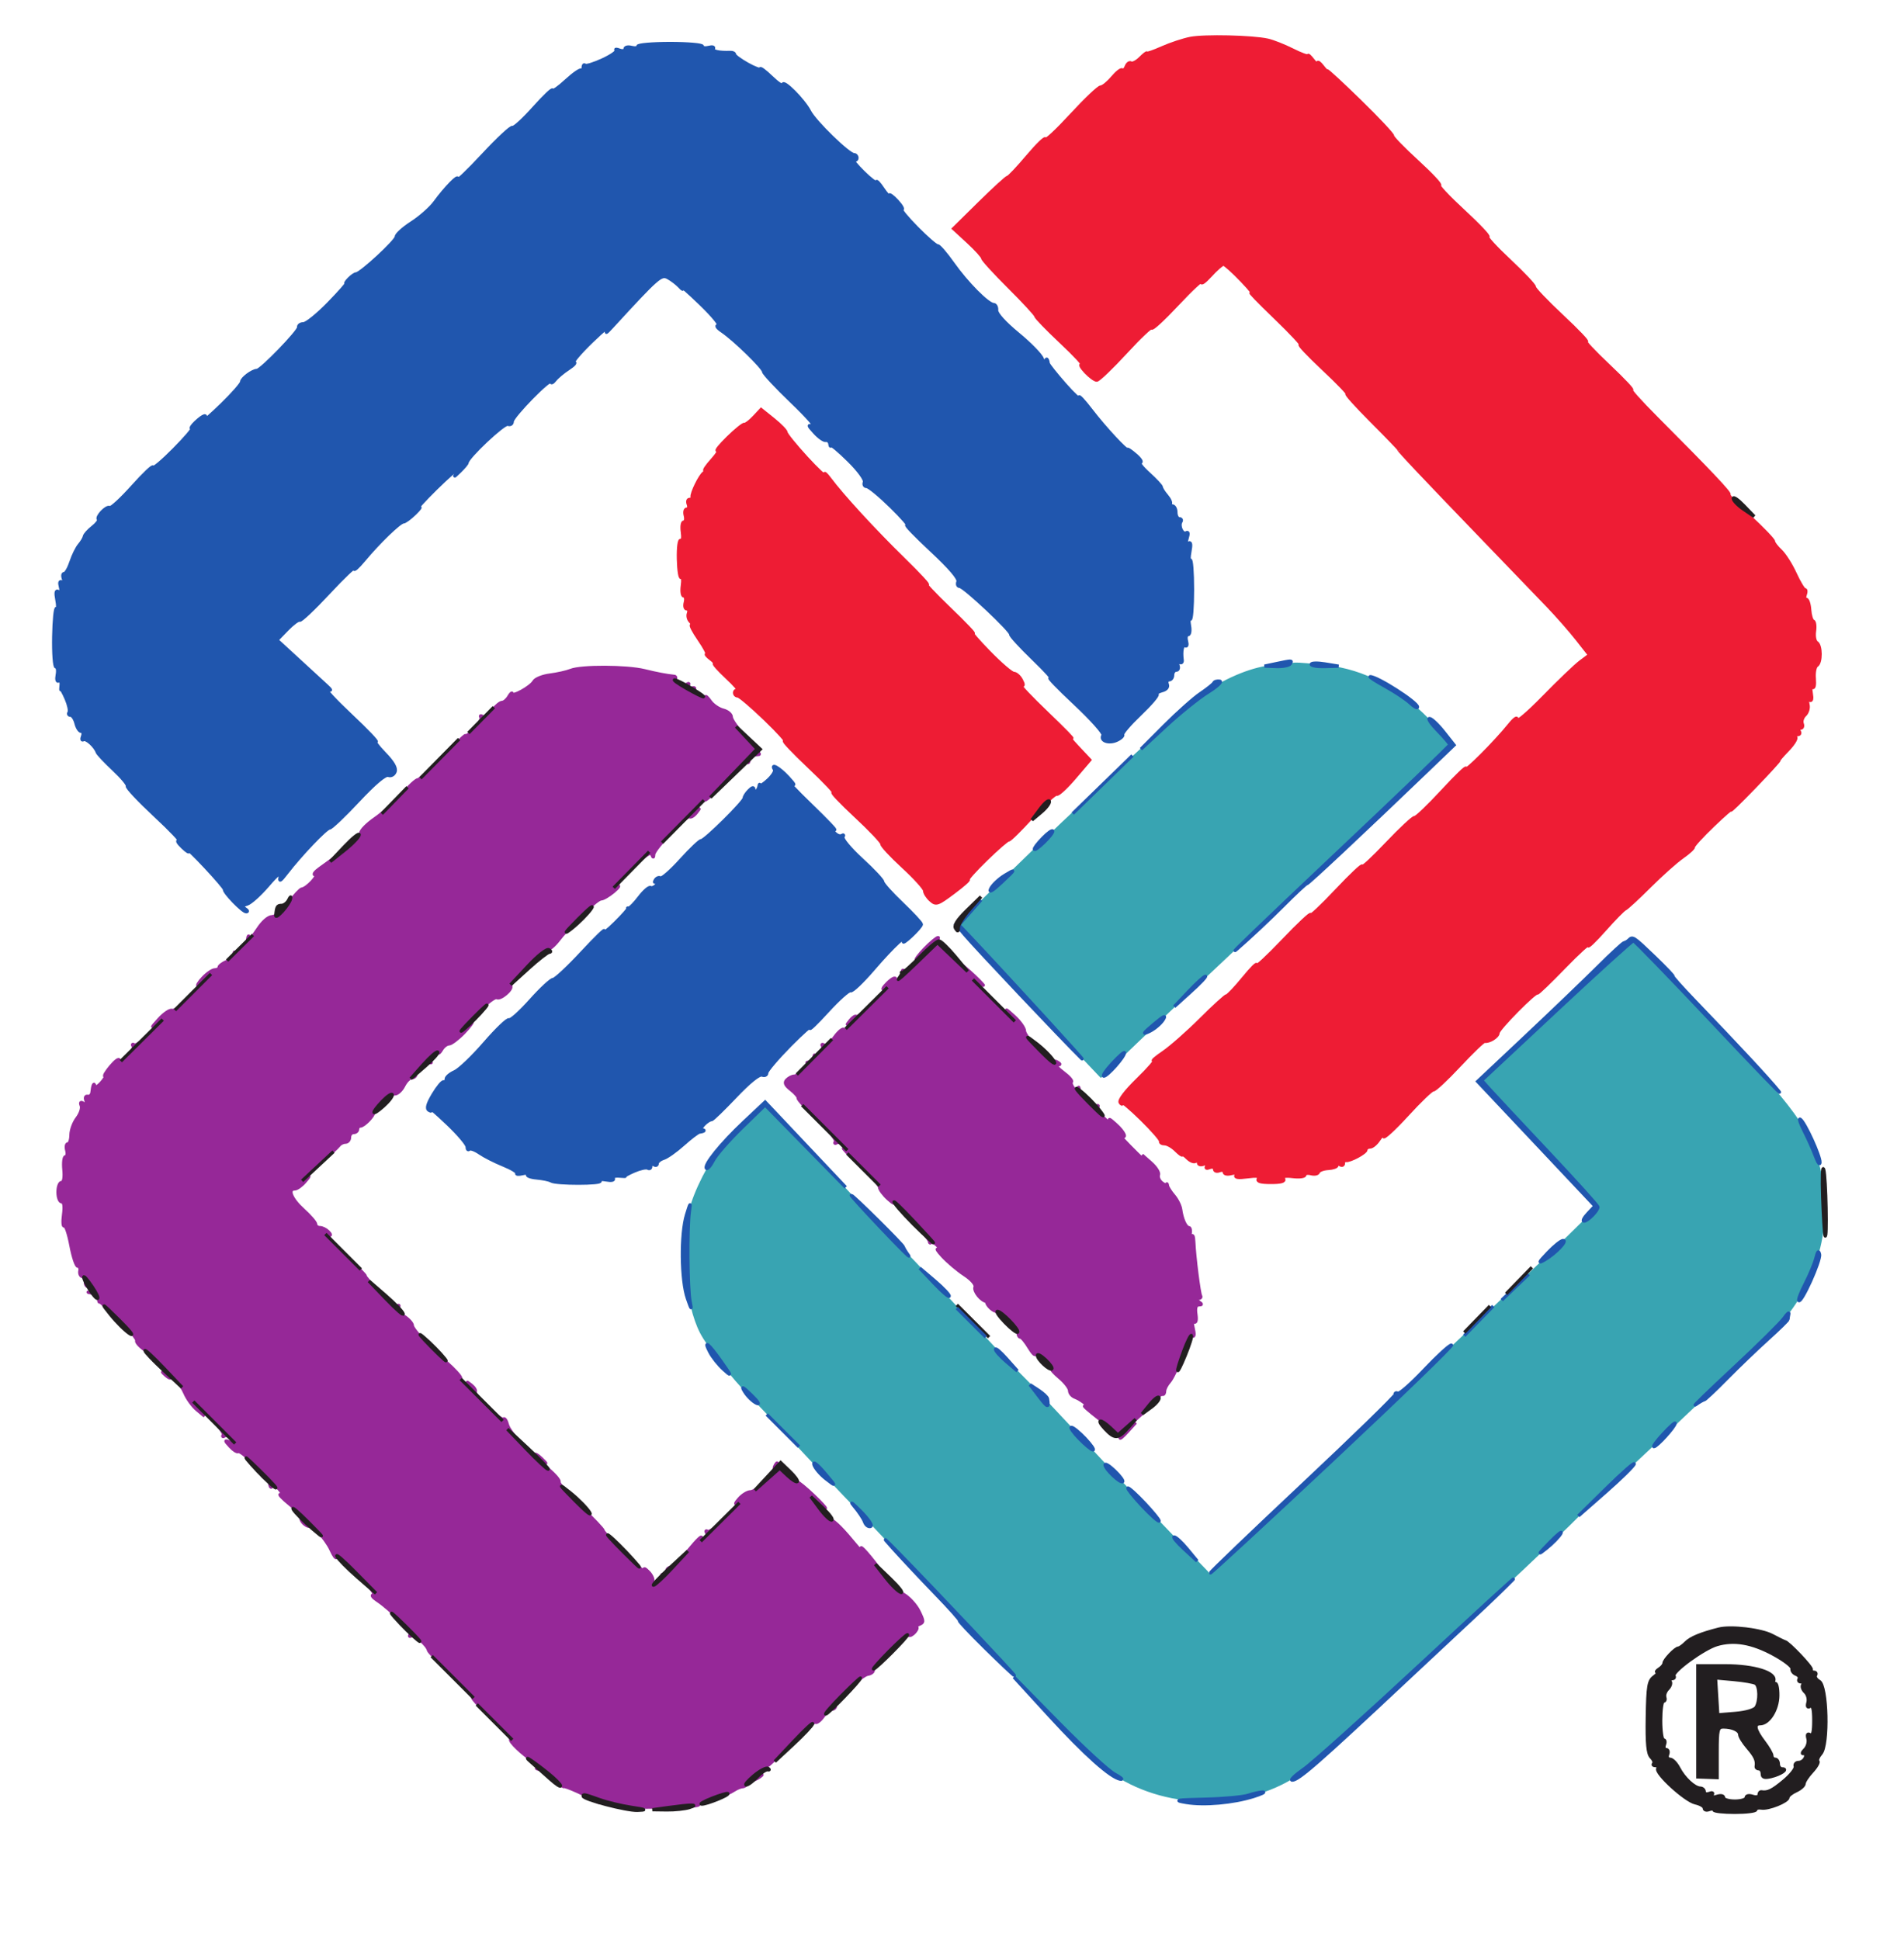 <?xml version="1.0" encoding="utf-8"?>
<!DOCTYPE svg PUBLIC "-//W3C//DTD SVG 20010904//EN" "http://www.w3.org/TR/2001/REC-SVG-20010904/DTD/svg10.dtd">
<svg version="1.0" xmlns="http://www.w3.org/2000/svg" width="591pt" height="602pt" viewBox="0 0 591 602" style="" preserveAspectRatio="xMidYMid meet">
<g fill="#962898FE" stroke="#962898FE">
<path d="M 177.166 208.062 C 175.883 208.577 172.971 209.231 170.696 209.517 C 168.420 209.803 166.186 210.704 165.730 211.519 C 164.770 213.233 159.015 216.432 158.970 215.276 C 158.953 214.849 158.481 215.288 157.920 216.250 C 157.359 217.213 156.425 218.000 155.844 218.000 C 155.263 218.000 153.900 219.129 152.814 220.510 C 151.728 221.890 150.356 222.720 149.765 222.355 C 149.174 221.990 148.972 222.145 149.315 222.700 C 149.873 223.603 145.377 228.795 144.468 228.297 C 144.264 228.185 141.076 231.223 137.385 235.047 C 133.693 238.871 130.240 242.000 129.712 242.000 C 129.184 242.000 126.959 244.037 124.768 246.526 C 122.576 249.016 118.807 252.413 116.392 254.074 C 113.976 255.736 112.000 257.739 112.000 258.525 C 112.000 259.800 107.565 263.634 99.309 269.494 C 97.764 270.591 97.099 271.491 97.831 271.494 C 99.220 271.500 95.162 275.852 93.713 275.911 C 93.279 275.928 91.458 277.867 89.664 280.218 C 87.805 282.656 85.569 284.495 84.464 284.497 C 83.313 284.499 81.504 286.076 80.013 288.377 C 78.631 290.510 77.444 291.748 77.375 291.127 C 77.306 290.507 77.140 290.338 77.007 290.750 C 76.873 291.163 76.799 291.784 76.842 292.131 C 76.950 292.994 73.031 296.475 72.875 295.655 C 72.806 295.295 72.694 295.563 72.625 296.250 C 72.556 296.938 71.488 297.944 70.250 298.487 C 69.013 299.030 68.000 299.818 68.000 300.237 C 68.000 300.657 67.403 301.000 66.674 301.000 C 65.945 301.000 64.292 302.125 63.000 303.500 C 61.708 304.875 61.046 306.000 61.529 306.000 C 62.011 306.000 60.639 307.810 58.479 310.021 C 56.320 312.233 54.030 313.842 53.391 313.597 C 52.752 313.351 50.940 314.572 49.365 316.310 C 46.850 319.082 46.806 319.230 49.000 317.513 C 50.375 316.437 49.513 317.662 47.084 320.235 C 44.656 322.808 42.224 324.638 41.680 324.302 C 41.136 323.966 40.972 324.145 41.315 324.700 C 41.658 325.255 40.827 326.753 39.469 328.029 C 38.062 329.351 37.000 329.810 37.000 329.098 C 37.000 328.410 35.835 329.231 34.411 330.923 C 32.987 332.615 32.157 334.000 32.566 334.000 C 32.975 334.000 32.453 334.947 31.405 336.105 C 30.357 337.263 29.444 337.713 29.375 337.105 C 29.227 335.795 28.755 336.880 28.551 339.000 C 28.472 339.825 27.881 340.393 27.239 340.262 C 26.535 340.118 26.324 340.680 26.706 341.676 C 27.168 342.881 26.977 343.104 26.000 342.500 C 25.055 341.916 24.827 342.107 25.226 343.148 C 25.538 343.959 24.949 345.721 23.919 347.062 C 22.888 348.403 22.034 350.738 22.022 352.250 C 22.010 353.763 21.592 355.000 21.094 355.000 C 20.595 355.000 20.423 355.900 20.710 357.000 C 20.998 358.100 20.831 359.000 20.340 359.000 C 19.849 359.000 19.619 360.800 19.829 363.000 C 20.065 365.484 19.791 367.000 19.105 367.000 C 18.497 367.000 18.000 368.350 18.000 370.000 C 18.000 371.650 18.509 373.000 19.132 373.000 C 19.875 373.000 20.079 374.374 19.727 377.000 C 19.432 379.200 19.547 380.780 19.984 380.510 C 20.420 380.240 21.328 382.940 22.002 386.510 C 22.675 390.079 23.645 393.000 24.157 393.000 C 24.669 393.000 24.955 393.645 24.794 394.434 C 24.632 395.223 24.950 396.011 25.500 396.184 C 26.050 396.358 26.501 397.175 26.501 398.000 C 26.502 398.825 26.952 399.388 27.501 399.250 C 28.051 399.113 28.500 399.450 28.500 400.000 C 28.500 400.550 28.163 401.000 27.750 401.000 C 26.785 401.000 27.640 401.214 29.249 401.375 C 29.935 401.444 30.542 402.175 30.596 403.000 C 30.651 403.825 30.764 404.289 30.848 404.031 C 30.931 403.774 33.679 406.213 36.953 409.453 C 40.227 412.693 42.696 415.682 42.441 416.095 C 42.186 416.509 43.324 417.806 44.970 418.979 C 46.616 420.151 47.859 421.423 47.732 421.805 C 47.604 422.187 47.790 422.500 48.145 422.500 C 48.500 422.500 49.735 423.400 50.891 424.500 C 52.220 425.765 52.434 426.316 51.475 426.000 C 50.124 425.555 50.124 425.650 51.479 426.872 C 52.316 427.627 53.000 427.910 53.000 427.500 C 53.000 425.943 56.172 429.475 57.420 432.420 C 58.137 434.114 59.799 436.400 61.112 437.500 L 63.500 439.500 61.531 437.000 C 60.448 435.625 61.890 436.713 64.736 439.418 C 67.582 442.123 69.636 444.780 69.301 445.323 C 68.965 445.865 69.160 446.019 69.732 445.666 C 70.305 445.312 71.387 445.776 72.137 446.698 C 73.341 448.179 73.274 448.289 71.556 447.644 C 69.667 446.935 69.664 446.971 71.440 448.933 C 72.445 450.044 73.584 450.757 73.971 450.518 C 74.358 450.279 76.414 451.864 78.540 454.041 C 80.666 456.219 82.090 458.056 81.703 458.125 C 81.316 458.194 81.563 458.306 82.250 458.375 C 82.938 458.444 83.556 459.063 83.625 459.750 C 83.804 461.542 84.229 462.190 84.375 460.895 C 84.444 460.287 85.387 460.771 86.472 461.969 C 87.662 463.284 87.914 464.019 87.107 463.824 C 86.372 463.646 87.624 465.002 89.890 466.838 C 92.156 468.674 93.787 470.535 93.516 470.974 C 93.244 471.414 93.692 472.329 94.511 473.009 C 95.330 473.689 96.000 473.886 96.000 473.448 C 96.000 471.785 101.244 477.655 102.747 481.000 C 103.612 482.925 104.360 483.924 104.410 483.221 C 104.459 482.517 107.412 484.880 110.971 488.471 C 114.530 492.062 116.793 495.000 115.999 495.000 C 115.157 495.000 115.586 495.687 117.027 496.648 C 121.483 499.617 127.926 506.310 127.302 507.320 C 126.966 507.864 127.145 508.028 127.700 507.685 C 128.636 507.107 132.744 510.617 132.986 512.201 C 133.045 512.587 136.204 515.906 140.006 519.576 C 143.807 523.246 146.833 526.530 146.730 526.874 C 146.627 527.218 149.349 530.159 152.779 533.409 C 156.209 536.659 158.794 539.540 158.524 539.810 C 157.945 540.388 162.070 544.345 165.797 546.787 C 167.235 547.729 167.869 548.556 167.206 548.625 C 166.543 548.694 166.338 548.860 166.750 548.993 C 167.163 549.127 167.764 549.208 168.087 549.173 C 168.409 549.138 170.097 550.409 171.837 551.998 C 173.577 553.587 175.000 554.710 175.000 554.493 C 175.000 554.275 176.913 554.966 179.250 556.027 C 181.588 557.088 183.275 558.018 183.000 558.093 C 182.725 558.169 183.337 558.142 184.359 558.034 C 185.382 557.926 185.944 558.282 185.608 558.825 C 185.241 559.418 185.898 559.592 187.249 559.259 C 188.487 558.954 189.177 559.057 188.781 559.488 C 187.868 560.483 193.289 560.991 203.500 560.869 C 214.840 560.733 217.000 560.579 217.000 559.908 C 217.000 559.438 223.799 556.901 226.000 556.549 C 226.275 556.505 227.175 556.038 228.000 555.511 C 228.825 554.984 229.950 554.541 230.500 554.526 C 231.050 554.512 231.725 554.050 232.000 553.500 C 232.275 552.950 232.950 552.488 233.500 552.474 C 234.050 552.459 235.096 552.009 235.824 551.474 C 236.857 550.714 236.803 550.610 235.579 551.000 C 234.289 551.411 234.321 551.200 235.754 549.821 C 236.714 548.898 237.816 548.089 238.201 548.024 C 238.587 547.959 241.912 544.789 245.590 540.980 C 249.268 537.170 252.634 534.274 253.070 534.543 C 253.506 534.813 254.578 534.013 255.451 532.767 C 256.324 531.520 257.592 530.480 258.269 530.455 C 258.946 530.430 259.411 529.938 259.302 529.361 C 259.032 527.927 267.314 519.924 269.384 519.620 C 270.303 519.485 271.057 518.953 271.059 518.437 C 271.064 517.070 281.211 507.012 282.057 507.535 C 282.451 507.779 283.329 507.308 284.009 506.489 C 284.689 505.670 284.852 504.968 284.372 504.930 C 283.893 504.891 284.265 504.554 285.201 504.180 C 286.790 503.545 286.793 503.277 285.253 500.100 C 284.346 498.229 282.214 495.879 280.514 494.876 C 278.814 493.872 276.090 491.206 274.461 488.950 C 270.289 483.170 266.309 478.629 267.500 481.008 C 268.050 482.107 267.375 481.642 266.000 479.976 C 261.484 474.504 259.513 472.515 257.493 471.391 C 255.663 470.373 254.638 467.862 256.151 468.104 C 256.509 468.161 254.864 466.361 252.495 464.104 C 250.127 461.847 247.874 460.000 247.489 460.000 C 246.304 460.000 240.921 455.125 241.182 454.288 C 241.317 453.855 241.079 454.063 240.655 454.750 C 240.230 455.438 240.222 456.000 240.637 456.000 C 241.053 456.000 239.866 457.575 238.000 459.500 C 236.134 461.425 233.866 463.000 232.959 463.000 C 232.052 463.000 230.453 463.977 229.405 465.172 C 228.177 466.572 228.033 467.054 229.000 466.529 C 229.825 466.081 228.287 468.009 225.582 470.813 C 222.877 473.616 220.220 475.636 219.677 475.301 C 219.135 474.965 218.981 475.160 219.334 475.732 C 219.688 476.305 219.298 477.338 218.466 478.028 C 217.187 479.090 217.064 478.992 217.668 477.391 C 218.060 476.351 216.356 477.975 213.881 481.000 C 211.405 484.025 208.844 486.500 208.190 486.500 C 207.535 486.500 207.000 486.950 207.000 487.500 C 207.000 488.050 206.550 488.556 206.000 488.625 C 205.450 488.694 205.280 488.806 205.622 488.875 C 206.547 489.061 203.910 492.000 202.819 492.000 C 202.303 492.000 202.178 491.522 202.539 490.937 C 202.900 490.352 202.364 489.004 201.348 487.941 C 200.215 486.756 199.693 486.567 200.000 487.452 C 200.275 488.245 197.474 485.881 193.775 482.197 C 190.076 478.514 187.111 475.275 187.187 475.000 C 187.262 474.725 184.113 471.400 180.188 467.612 C 176.264 463.823 173.268 460.375 173.531 459.949 C 173.794 459.524 172.209 457.674 170.009 455.838 C 167.808 454.002 166.885 452.950 167.957 453.500 C 169.884 454.489 169.884 454.479 167.953 452.595 C 166.879 451.547 166.000 451.076 166.000 451.548 C 166.000 453.289 158.131 444.657 157.527 442.253 C 157.184 440.884 156.614 440.052 156.262 440.405 C 155.461 441.206 146.923 432.934 147.532 431.948 C 147.777 431.551 147.195 430.613 146.239 429.863 C 144.631 428.603 144.612 428.651 145.983 430.500 C 147.451 432.480 147.443 432.481 145.233 430.595 C 144.005 429.547 143.000 428.254 143.000 427.721 C 143.000 427.188 140.985 424.978 138.522 422.810 C 136.059 420.642 134.087 418.561 134.140 418.184 C 134.193 417.808 134.184 417.697 134.118 417.937 C 133.876 418.831 128.000 412.580 128.000 411.428 C 128.000 410.769 126.861 409.483 125.468 408.571 C 124.064 407.651 123.242 406.417 123.623 405.802 C 124.004 405.184 123.859 404.969 123.294 405.318 C 122.736 405.663 120.161 403.708 117.571 400.973 C 114.982 398.238 113.080 396.000 113.345 396.000 C 113.610 396.000 110.898 393.188 107.318 389.750 C 103.738 386.313 101.325 383.500 101.955 383.500 C 102.759 383.500 102.728 383.128 101.850 382.250 C 101.162 381.563 100.015 381.000 99.300 381.000 C 98.585 381.000 98.000 380.549 98.000 379.997 C 98.000 379.446 96.275 377.436 94.167 375.532 C 90.428 372.154 89.146 369.000 91.512 369.000 C 92.160 369.000 93.547 368.019 94.595 366.819 C 96.273 364.898 96.291 364.749 94.743 365.569 C 93.776 366.081 95.576 364.250 98.743 361.500 C 101.909 358.750 104.821 356.050 105.214 355.500 C 105.606 354.950 106.506 354.500 107.214 354.500 C 107.921 354.500 108.500 353.825 108.500 353.000 C 108.500 352.175 109.063 351.500 109.750 351.500 C 110.438 351.500 111.000 351.050 111.000 350.500 C 111.000 349.950 111.370 349.500 111.821 349.500 C 112.925 349.500 116.000 346.370 116.000 345.246 C 116.000 343.844 120.968 339.527 122.597 339.513 C 123.402 339.506 124.623 338.375 125.310 337.000 C 125.997 335.625 127.108 334.500 127.780 334.500 C 128.451 334.500 129.032 334.050 129.071 333.500 C 129.195 331.764 132.223 329.020 133.288 329.678 C 133.850 330.025 134.019 329.840 133.666 329.268 C 133.312 328.695 133.692 327.671 134.511 326.991 C 135.330 326.311 136.014 326.148 136.030 326.628 C 136.047 327.107 136.519 326.713 137.080 325.750 C 137.641 324.788 138.664 324.000 139.354 324.000 C 140.043 324.000 142.134 322.425 144.000 320.500 C 145.866 318.575 146.988 317.000 146.493 317.000 C 145.999 317.000 147.334 315.219 149.460 313.041 C 151.586 310.864 153.730 309.333 154.226 309.639 C 155.287 310.296 159.151 307.053 158.521 306.035 C 158.284 305.651 160.320 303.140 163.045 300.456 C 165.770 297.771 168.056 295.896 168.125 296.288 C 168.194 296.679 168.327 296.438 168.420 295.750 C 168.514 295.063 169.115 294.606 169.755 294.736 C 170.395 294.867 172.105 293.418 173.554 291.518 C 175.003 289.618 176.484 288.161 176.845 288.282 C 177.205 288.402 177.631 288.050 177.791 287.500 C 178.279 285.826 185.327 279.000 186.568 279.000 C 187.207 279.000 188.944 277.988 190.427 276.750 C 191.911 275.513 192.444 274.725 191.612 275.000 C 190.780 275.275 192.724 272.866 195.932 269.648 C 199.880 265.686 201.939 264.232 202.304 265.148 C 202.745 266.256 202.856 266.259 202.921 265.166 C 203.024 263.433 213.053 252.915 214.028 253.518 C 214.438 253.771 215.387 253.195 216.137 252.239 C 217.396 250.633 217.347 250.612 215.500 251.970 C 213.979 253.088 214.070 252.799 215.883 250.764 C 217.193 249.292 218.543 248.171 218.883 248.273 C 219.222 248.374 222.159 245.651 225.409 242.221 C 228.659 238.791 231.584 236.251 231.909 236.576 C 232.234 236.901 232.500 236.567 232.500 235.833 C 232.500 235.100 233.063 234.444 233.750 234.375 C 234.438 234.306 235.287 234.194 235.637 234.125 C 235.987 234.056 234.187 231.769 231.637 229.043 C 229.087 226.316 227.000 223.400 227.000 222.562 C 227.000 221.724 225.865 220.753 224.477 220.405 C 223.089 220.056 221.289 218.823 220.477 217.663 C 219.665 216.504 219.000 215.896 219.000 216.313 C 219.000 216.729 218.087 216.582 216.972 215.985 C 215.857 215.388 215.205 214.477 215.524 213.961 C 215.852 213.431 215.357 213.309 214.388 213.681 C 213.132 214.164 212.891 213.985 213.490 213.015 C 214.010 212.174 213.921 211.931 213.245 212.349 C 211.838 213.218 208.857 212.041 209.565 210.895 C 209.869 210.403 209.754 209.963 209.309 209.917 C 206.790 209.657 204.004 209.128 200.000 208.149 C 194.561 206.819 180.402 206.765 177.166 208.062 "/></g>
<g fill="#2056AEFE" stroke="#2056AEFE">
<path d="M 198.000 14.367 C 198.000 14.843 197.100 14.998 196.000 14.710 C 194.900 14.423 194.000 14.643 194.000 15.201 C 194.000 15.758 193.226 15.917 192.280 15.554 C 191.335 15.191 190.876 15.209 191.261 15.594 C 191.645 15.979 189.756 17.315 187.063 18.563 C 184.369 19.810 181.903 20.569 181.582 20.249 C 181.262 19.929 181.000 20.267 181.000 21.000 C 181.000 21.733 180.745 22.079 180.434 21.768 C 180.123 21.456 177.986 22.940 175.684 25.065 C 173.383 27.190 171.500 28.496 171.500 27.966 C 171.500 27.437 168.879 29.934 165.676 33.515 C 162.473 37.096 159.503 39.811 159.076 39.547 C 158.650 39.284 154.521 43.129 149.900 48.093 C 145.280 53.057 141.725 56.449 142.000 55.631 C 142.600 53.846 138.322 58.201 134.975 62.781 C 133.656 64.586 130.423 67.445 127.789 69.136 C 125.155 70.826 123.000 72.792 123.000 73.505 C 123.000 74.768 111.911 85.000 110.543 85.000 C 110.166 85.000 109.182 85.675 108.357 86.500 C 107.532 87.325 107.117 88.000 107.434 88.000 C 107.751 88.000 105.273 90.807 101.927 94.237 C 98.581 97.667 95.091 100.480 94.171 100.487 C 93.252 100.494 92.588 100.988 92.695 101.584 C 92.897 102.710 81.073 114.931 79.746 114.967 C 78.310 115.006 75.000 117.486 75.000 118.522 C 75.000 119.094 72.237 122.249 68.860 125.531 C 65.484 128.814 63.035 130.938 63.419 130.250 C 64.464 128.381 63.195 128.740 60.770 131.000 C 59.589 132.100 59.032 133.000 59.533 133.000 C 60.033 133.000 57.530 135.938 53.971 139.529 C 50.412 143.120 47.500 145.572 47.500 144.978 C 47.500 144.383 44.654 147.076 41.175 150.961 C 37.696 154.847 34.494 157.805 34.059 157.536 C 33.097 156.942 29.768 160.434 30.550 161.217 C 30.856 161.522 30.039 162.611 28.736 163.636 C 27.432 164.661 26.287 165.950 26.191 166.500 C 26.095 167.050 25.392 168.230 24.628 169.121 C 23.865 170.013 22.701 172.375 22.043 174.371 C 21.384 176.367 20.444 178.000 19.954 178.000 C 19.464 178.000 19.350 178.749 19.701 179.664 C 20.105 180.717 19.944 181.084 19.263 180.663 C 18.566 180.232 18.386 180.759 18.751 182.155 C 19.134 183.619 18.948 184.086 18.173 183.607 C 17.361 183.105 17.212 183.856 17.659 186.200 C 18.004 188.015 17.962 189.202 17.565 188.838 C 17.168 188.474 16.766 192.411 16.671 197.588 C 16.577 202.765 16.890 207.000 17.367 207.000 C 17.843 207.000 18.021 208.111 17.761 209.470 C 17.495 210.862 17.698 211.687 18.226 211.360 C 18.741 211.042 19.074 211.618 18.966 212.641 C 18.858 213.663 18.839 214.275 18.924 214.000 C 19.009 213.725 19.733 215.009 20.534 216.853 C 21.335 218.698 21.741 220.610 21.436 221.103 C 21.131 221.596 21.350 222.000 21.922 222.000 C 22.494 222.000 23.244 223.125 23.589 224.500 C 23.934 225.875 24.666 227.000 25.215 227.000 C 25.765 227.000 25.946 227.698 25.618 228.552 C 25.291 229.406 25.408 229.866 25.878 229.576 C 26.720 229.055 29.552 231.602 30.179 233.444 C 30.355 233.963 32.630 236.380 35.234 238.815 C 37.837 241.251 39.765 243.571 39.518 243.971 C 39.270 244.372 43.129 248.479 48.093 253.100 C 53.057 257.720 56.425 261.275 55.577 261.000 C 54.730 260.725 55.226 261.625 56.680 263.000 C 58.133 264.375 58.932 264.825 58.454 264.000 C 57.976 263.175 60.325 265.425 63.673 269.000 C 67.022 272.575 69.712 275.725 69.650 276.000 C 69.443 276.930 75.322 283.000 76.415 282.985 C 77.012 282.976 76.878 282.575 76.118 282.094 C 75.021 281.399 75.147 281.088 76.732 280.585 C 77.830 280.237 80.701 277.652 83.114 274.842 C 86.203 271.244 87.352 270.389 87.000 271.952 C 86.591 273.769 86.953 273.583 89.000 270.923 C 93.316 265.314 101.247 257.000 102.283 257.000 C 102.828 257.000 106.833 253.197 111.182 248.549 C 116.253 243.129 119.609 240.296 120.536 240.652 C 121.352 240.965 122.263 240.477 122.626 239.533 C 123.061 238.398 122.018 236.572 119.384 233.858 C 117.248 231.658 116.049 230.002 116.721 230.179 C 117.393 230.356 113.877 226.675 108.909 222.000 C 103.941 217.325 100.627 213.725 101.545 214.000 C 102.963 214.425 102.934 214.242 101.357 212.792 C 100.336 211.853 96.453 208.285 92.728 204.863 L 85.956 198.641 89.136 195.359 C 90.886 193.554 92.628 192.270 93.008 192.505 C 93.388 192.740 97.479 188.871 102.100 183.907 C 106.720 178.943 110.275 175.586 110.000 176.447 C 109.725 177.308 111.075 176.116 113.000 173.797 C 117.539 168.331 124.092 162.000 125.210 162.000 C 125.693 162.000 127.305 160.818 128.794 159.373 C 130.282 157.929 130.825 157.106 130.000 157.544 C 129.175 157.983 131.538 155.350 135.250 151.695 C 138.963 148.039 142.000 145.397 142.000 145.824 C 142.000 146.251 141.663 147.028 141.250 147.552 C 140.838 148.075 141.513 147.510 142.750 146.295 C 143.988 145.081 145.000 143.862 145.000 143.586 C 145.000 142.033 156.456 131.238 157.627 131.687 C 158.385 131.978 159.000 131.592 159.000 130.826 C 159.000 129.263 170.982 117.020 171.032 118.531 C 171.049 119.064 171.612 118.791 172.282 117.925 C 172.952 117.059 174.830 115.484 176.456 114.425 C 178.082 113.366 178.856 112.500 178.177 112.500 C 177.498 112.500 179.958 109.575 183.645 106.000 C 187.332 102.425 189.707 100.541 188.924 101.814 C 187.763 103.700 187.962 103.624 190.000 101.406 C 204.327 85.812 205.206 85.040 207.339 86.182 C 208.482 86.793 210.111 88.036 210.959 88.944 C 211.934 89.989 212.133 90.044 211.500 89.096 C 210.950 88.271 213.624 90.613 217.441 94.298 C 221.259 97.984 223.734 101.003 222.941 101.007 C 222.121 101.010 222.616 101.764 224.091 102.757 C 227.906 105.323 237.000 114.174 237.000 115.320 C 237.000 115.864 240.938 120.082 245.750 124.695 C 250.563 129.307 253.600 132.766 252.500 132.380 C 250.693 131.748 250.730 131.933 252.883 134.296 C 254.193 135.734 255.748 136.819 256.337 136.706 C 256.927 136.593 257.486 137.063 257.580 137.750 C 257.673 138.438 257.806 138.678 257.875 138.284 C 257.944 137.890 260.438 139.976 263.417 142.918 C 266.531 145.994 268.612 148.849 268.310 149.634 C 268.022 150.385 268.331 151.000 268.997 151.000 C 269.663 151.000 273.077 153.813 276.585 157.250 C 280.092 160.688 282.324 163.275 281.544 163.000 C 280.763 162.725 284.128 166.225 289.020 170.779 C 294.844 176.199 297.720 179.565 297.351 180.529 C 297.040 181.338 297.283 182.000 297.890 182.000 C 299.225 182.000 314.027 195.909 313.718 196.873 C 313.598 197.247 316.752 200.692 320.726 204.527 C 324.700 208.362 327.096 211.050 326.051 210.500 C 325.006 209.950 328.397 213.473 333.586 218.329 C 338.774 223.186 342.733 227.623 342.382 228.191 C 341.344 229.870 344.128 230.899 346.627 229.760 C 347.897 229.181 348.736 228.382 348.491 227.985 C 348.245 227.588 350.679 224.749 353.901 221.676 C 357.122 218.604 359.494 215.827 359.172 215.505 C 358.850 215.184 359.549 214.669 360.724 214.362 C 362.035 214.019 362.654 213.261 362.324 212.401 C 362.028 211.631 362.284 211.000 362.893 211.000 C 363.502 211.000 364.000 210.325 364.000 209.500 C 364.000 208.675 364.498 208.000 365.107 208.000 C 365.716 208.000 365.946 207.302 365.618 206.448 C 365.256 205.505 365.437 205.152 366.078 205.548 C 366.659 205.907 367.050 205.593 366.948 204.850 C 366.564 202.053 367.032 199.902 367.907 200.442 C 368.405 200.751 368.578 200.102 368.290 199.001 C 368.002 197.901 368.207 197.000 368.745 197.000 C 369.283 197.000 369.499 195.763 369.225 194.250 C 368.951 192.738 369.049 191.799 369.443 192.163 C 369.837 192.528 370.160 188.405 370.160 183.000 C 370.160 177.595 369.834 173.472 369.436 173.837 C 369.038 174.202 368.996 173.015 369.341 171.200 C 369.772 168.938 369.627 168.113 368.878 168.576 C 368.142 169.031 368.018 168.517 368.500 167.000 C 368.948 165.587 368.841 164.980 368.212 165.369 C 367.059 166.082 365.714 163.273 366.556 161.910 C 366.865 161.409 366.641 161.000 366.059 161.000 C 365.477 161.000 365.000 160.100 365.000 159.000 C 365.000 157.900 364.475 157.000 363.833 157.000 C 363.192 157.000 362.930 156.737 363.251 156.415 C 363.573 156.094 363.085 154.954 362.168 153.883 C 361.251 152.812 360.500 151.622 360.500 151.239 C 360.500 150.856 358.746 148.958 356.602 147.022 C 354.458 145.085 353.257 143.500 353.932 143.500 C 354.608 143.500 353.999 142.490 352.580 141.257 C 351.161 140.023 350.000 139.220 350.000 139.473 C 350.000 140.425 342.891 132.774 338.776 127.395 C 336.424 124.319 334.725 122.508 335.000 123.369 C 335.275 124.230 333.250 122.374 330.500 119.244 C 327.750 116.115 325.444 113.205 325.375 112.777 C 325.129 111.249 324.746 111.021 324.490 112.250 C 324.348 112.938 323.917 112.547 323.533 111.382 C 323.150 110.217 319.771 106.742 316.024 103.660 C 311.936 100.297 309.270 97.355 309.356 96.302 C 309.435 95.338 309.018 94.537 308.429 94.524 C 306.660 94.484 300.109 87.876 295.804 81.789 C 293.583 78.648 291.438 76.173 291.039 76.289 C 290.639 76.405 287.758 73.913 284.635 70.750 C 281.513 67.588 279.396 65.000 279.931 65.000 C 280.466 65.000 279.801 63.809 278.452 62.354 C 277.104 60.899 275.997 60.111 275.993 60.604 C 275.990 61.097 275.093 60.150 274.000 58.500 C 272.907 56.850 272.010 55.929 272.007 56.453 C 272.003 56.977 270.201 55.627 268.003 53.453 C 265.804 51.279 264.454 49.613 265.003 49.750 C 265.551 49.888 266.000 49.550 266.000 49.000 C 266.000 48.450 265.586 48.000 265.081 48.000 C 263.438 48.000 252.945 37.796 251.306 34.604 C 249.491 31.069 243.000 24.551 243.000 26.263 C 243.000 26.884 241.425 25.866 239.500 24.000 C 237.575 22.134 236.000 20.950 236.000 21.368 C 236.000 21.786 234.200 21.116 232.000 19.880 C 229.800 18.643 228.000 17.315 228.000 16.927 C 228.000 16.539 227.438 16.243 226.750 16.269 C 223.198 16.401 220.943 15.901 221.442 15.093 C 221.751 14.595 221.102 14.422 220.001 14.710 C 218.901 14.998 218.000 14.843 218.000 14.367 C 218.000 13.890 213.501 13.500 208.001 13.500 C 202.501 13.500 198.001 13.890 198.000 14.367 "/></g>
<g fill="#EE1C34FE" stroke="#EE1C34FE">
<path d="M 369.500 11.924 C 367.300 12.352 363.363 13.653 360.750 14.815 C 358.138 15.978 356.000 16.720 356.000 16.464 C 356.000 16.209 355.084 16.916 353.964 18.036 C 352.843 19.157 351.541 19.834 351.068 19.542 C 350.596 19.250 349.927 19.748 349.581 20.649 C 349.236 21.549 348.688 22.022 348.365 21.699 C 348.042 21.375 346.663 22.436 345.300 24.055 C 343.937 25.675 342.300 27.004 341.661 27.008 C 341.022 27.012 336.900 30.925 332.500 35.704 C 328.100 40.482 324.500 43.839 324.500 43.163 C 324.500 42.487 322.025 44.866 319.000 48.450 C 315.975 52.034 313.203 54.974 312.840 54.983 C 312.477 54.992 308.538 58.589 304.086 62.976 L 295.992 70.951 300.496 75.103 C 302.973 77.386 305.000 79.630 305.000 80.088 C 305.000 80.547 308.713 84.615 313.250 89.128 C 317.788 93.641 321.500 97.665 321.500 98.070 C 321.500 98.475 325.019 102.113 329.319 106.153 C 333.620 110.194 336.545 113.350 335.819 113.168 C 335.094 112.985 335.591 113.997 336.924 115.418 C 338.258 116.838 339.833 117.996 340.424 117.992 C 341.016 117.988 345.100 114.075 349.500 109.296 C 353.900 104.518 357.500 101.135 357.500 101.779 C 357.500 102.423 361.100 99.109 365.500 94.414 C 369.900 89.719 373.275 86.597 373.000 87.475 C 372.725 88.353 373.949 87.480 375.719 85.536 C 377.490 83.591 379.307 82.000 379.757 82.000 C 380.207 82.000 382.808 84.339 385.538 87.197 C 388.267 90.056 389.600 91.768 388.500 91.001 C 387.400 90.235 390.685 93.633 395.800 98.554 C 400.915 103.474 404.444 107.275 403.643 107.000 C 402.842 106.725 406.022 110.100 410.710 114.500 C 415.397 118.900 418.743 122.392 418.144 122.259 C 417.545 122.127 420.986 125.952 425.790 130.759 C 430.594 135.567 434.382 139.500 434.208 139.500 C 433.820 139.500 441.681 147.823 460.656 167.500 C 468.611 175.750 477.497 184.975 480.402 188.000 C 483.307 191.025 487.416 195.705 489.531 198.399 L 493.379 203.299 490.571 205.399 C 489.028 206.555 483.880 211.481 479.132 216.346 C 474.384 221.212 470.651 224.394 470.835 223.419 C 471.038 222.342 470.086 222.991 468.411 225.073 C 464.190 230.316 454.436 240.081 455.000 238.498 C 455.275 237.726 451.989 240.891 447.699 245.530 C 443.408 250.170 439.548 253.861 439.120 253.733 C 438.693 253.605 434.779 257.250 430.422 261.834 C 426.065 266.418 422.647 269.578 422.826 268.856 C 423.005 268.134 419.405 271.515 414.826 276.368 C 410.247 281.222 406.643 284.610 406.817 283.896 C 406.991 283.183 403.166 286.758 398.317 291.841 C 393.468 296.924 389.725 300.390 390.000 299.543 C 390.275 298.696 388.480 300.478 386.011 303.502 C 383.542 306.526 381.206 309.000 380.821 309.000 C 380.436 309.000 376.787 312.324 372.711 316.386 C 368.635 320.449 363.401 325.061 361.079 326.636 C 358.757 328.211 357.446 329.352 358.166 329.171 C 358.886 328.990 356.653 331.595 353.203 334.960 C 349.337 338.731 347.232 341.509 347.715 342.200 C 348.147 342.816 348.411 342.868 348.301 342.315 C 348.192 341.762 350.892 344.040 354.301 347.379 C 357.711 350.718 360.388 353.798 360.250 354.225 C 360.113 354.651 360.675 355.000 361.500 355.000 C 362.325 355.000 363.900 355.900 365.000 357.000 C 366.100 358.100 367.000 358.743 367.000 358.429 C 367.000 358.114 367.711 358.568 368.581 359.438 C 369.450 360.307 370.575 360.763 371.081 360.450 C 371.586 360.138 372.000 360.344 372.000 360.910 C 372.000 361.475 372.749 361.650 373.664 361.299 C 374.775 360.872 375.090 361.045 374.612 361.819 C 374.144 362.575 374.434 362.771 375.448 362.382 C 376.302 362.054 377.000 362.270 377.000 362.862 C 377.000 363.453 377.675 363.678 378.500 363.362 C 379.325 363.045 380.000 363.242 380.000 363.799 C 380.000 364.357 380.970 364.559 382.156 364.249 C 383.536 363.888 384.076 364.068 383.656 364.747 C 383.214 365.463 384.353 365.628 387.153 365.253 C 390.144 364.851 391.107 365.018 390.594 365.848 C 390.096 366.654 391.269 367.000 394.500 367.000 C 397.667 367.000 398.899 366.646 398.423 365.875 C 397.940 365.094 398.840 364.879 401.364 365.174 C 403.364 365.407 405.000 365.186 405.000 364.683 C 405.000 364.179 405.878 363.996 406.952 364.277 C 408.026 364.558 409.052 364.344 409.233 363.802 C 409.414 363.259 410.785 362.745 412.280 362.658 C 413.775 362.571 414.999 362.136 414.999 361.691 C 415.000 361.246 415.450 361.160 416.000 361.500 C 416.550 361.840 417.000 361.641 417.000 361.059 C 417.000 360.477 417.338 360.079 417.750 360.175 C 418.952 360.454 424.000 357.761 424.000 356.839 C 424.000 356.378 424.567 356.000 425.259 356.000 C 425.952 356.000 427.174 354.988 427.974 353.750 C 428.774 352.513 429.445 352.062 429.464 352.748 C 429.484 353.435 432.785 350.405 436.801 346.015 C 440.816 341.625 444.458 338.139 444.894 338.267 C 445.330 338.395 448.941 335.024 452.919 330.775 C 456.896 326.526 460.454 323.110 460.825 323.184 C 462.240 323.464 465.000 321.733 465.000 320.565 C 465.000 319.377 476.616 307.611 477.205 308.203 C 477.368 308.366 481.101 304.782 485.501 300.237 C 489.900 295.693 493.275 292.630 493.000 293.430 C 492.725 294.231 494.969 292.099 497.987 288.693 C 501.005 285.287 503.912 282.318 504.448 282.096 C 504.984 281.874 508.399 278.724 512.036 275.096 C 515.674 271.468 520.263 267.375 522.236 266.000 C 524.208 264.625 525.750 263.204 525.661 262.843 C 525.572 262.482 528.311 259.489 531.747 256.193 C 535.183 252.897 537.697 250.718 537.333 251.350 C 536.970 251.983 540.254 248.788 544.633 244.250 C 549.011 239.713 552.407 236.000 552.178 236.000 C 551.950 236.000 553.150 234.581 554.846 232.847 C 556.541 231.112 557.693 229.312 557.405 228.847 C 557.117 228.381 557.385 228.000 558.000 228.000 C 558.615 228.000 558.840 227.550 558.500 227.000 C 558.160 226.450 558.344 226.000 558.910 226.000 C 559.475 226.000 559.696 225.371 559.401 224.603 C 559.106 223.834 559.502 222.610 560.281 221.882 C 561.060 221.154 561.470 219.688 561.191 218.623 C 560.889 217.468 561.093 216.940 561.698 217.313 C 562.327 217.702 562.525 216.909 562.219 215.220 C 561.945 213.706 562.111 212.861 562.594 213.314 C 563.076 213.766 563.328 212.590 563.163 210.665 C 562.998 208.760 563.345 206.905 563.932 206.542 C 565.333 205.676 565.311 200.310 563.904 199.441 C 563.301 199.068 562.996 197.477 563.227 195.906 C 563.458 194.335 563.266 192.922 562.802 192.767 C 562.338 192.613 561.855 191.027 561.729 189.245 C 561.603 187.462 561.114 186.003 560.643 186.002 C 560.172 186.001 560.045 185.325 560.362 184.500 C 560.678 183.675 560.611 183.000 560.213 183.000 C 559.814 183.000 558.453 180.744 557.189 177.987 C 555.924 175.230 553.901 172.054 552.695 170.930 C 551.488 169.806 550.500 168.504 550.500 168.038 C 550.500 167.572 547.184 164.110 543.130 160.345 C 539.077 156.580 536.152 153.500 536.630 153.500 C 537.516 153.500 530.836 146.429 514.232 129.788 C 509.134 124.680 505.605 120.725 506.389 121.000 C 507.172 121.275 504.003 117.900 499.346 113.500 C 494.689 109.100 491.543 105.725 492.356 106.000 C 493.168 106.275 489.832 102.755 484.941 98.177 C 480.050 93.600 476.150 89.507 476.274 89.084 C 476.398 88.660 472.940 84.980 468.588 80.906 C 464.237 76.833 461.188 73.500 461.813 73.500 C 462.438 73.500 459.048 69.900 454.279 65.500 C 449.510 61.100 446.145 57.500 446.802 57.500 C 447.459 57.500 444.405 54.215 440.015 50.199 C 435.625 46.184 432.134 42.584 432.257 42.199 C 432.379 41.815 427.871 37.000 422.238 31.500 C 416.605 26.000 411.983 21.725 411.966 22.000 C 411.950 22.275 411.276 21.626 410.468 20.559 C 409.661 19.491 408.986 19.041 408.968 19.559 C 408.951 20.076 408.276 19.626 407.468 18.559 C 406.661 17.491 406.000 16.910 406.000 17.268 C 406.000 17.625 403.851 16.838 401.225 15.519 C 398.599 14.200 395.111 12.826 393.475 12.465 C 388.698 11.413 373.852 11.078 369.500 11.924 "/></g>
<g fill="#38A4B2FE" stroke="#38A4B2FE">
<path d="M 483.114 313.651 L 459.936 335.303 462.218 337.880 C 463.473 339.297 471.588 347.981 480.250 357.179 C 488.913 366.376 496.000 374.169 496.000 374.497 C 496.000 375.644 479.109 391.763 406.000 460.383 L 375.500 489.010 365.000 478.130 C 359.225 472.147 349.550 461.914 343.500 455.390 C 326.674 437.248 320.959 431.201 315.365 425.621 C 312.541 422.805 304.631 414.425 297.788 407.000 C 290.945 399.575 283.571 391.700 281.401 389.500 C 279.232 387.300 268.519 375.948 257.594 364.272 L 237.731 343.045 232.355 347.959 C 229.397 350.662 225.919 354.139 224.626 355.687 C 220.536 360.580 215.735 370.013 214.359 375.858 C 211.663 387.312 213.219 404.688 217.726 413.456 C 219.958 417.798 227.656 427.635 232.985 432.956 C 235.488 435.455 242.478 442.827 248.518 449.338 C 254.558 455.850 261.989 463.725 265.031 466.838 C 268.072 469.952 283.597 486.449 299.531 503.499 C 315.464 520.548 330.942 537.097 333.928 540.275 C 336.913 543.453 342.371 548.040 346.056 550.468 C 363.125 561.713 387.944 561.340 404.084 549.596 C 409.208 545.867 478.997 481.255 489.500 470.516 C 491.700 468.266 497.100 463.096 501.500 459.026 C 518.119 443.654 544.732 418.323 550.675 412.220 C 563.592 398.955 568.930 379.671 564.448 362.460 C 561.353 350.573 556.973 344.577 531.609 317.502 C 518.469 303.476 507.397 292.000 507.005 292.000 C 506.613 292.000 495.862 301.743 483.114 313.651 "/></g>
<g fill="#962898FE" stroke="#962898FE">
<path d="M 287.000 294.500 C 285.134 296.425 283.991 298.000 284.459 298.000 C 284.927 298.000 284.505 298.889 283.521 299.976 C 282.538 301.063 281.273 301.669 280.712 301.322 C 280.150 300.975 279.981 301.160 280.334 301.732 C 280.688 302.305 280.308 303.329 279.489 304.009 C 278.301 304.995 278.000 304.983 278.000 303.948 C 278.000 303.189 276.972 303.656 275.518 305.076 C 274.153 306.409 273.683 307.275 274.473 307.000 C 275.263 306.725 273.766 308.648 271.146 311.274 C 268.526 313.900 266.135 315.802 265.833 315.500 C 265.532 315.198 264.658 315.750 263.893 316.726 C 262.598 318.375 262.641 318.395 264.500 317.017 C 266.475 315.553 266.477 315.562 264.616 317.744 C 263.580 318.959 262.377 319.733 261.943 319.465 C 261.508 319.196 260.184 320.337 259.000 322.000 C 257.816 323.663 256.362 324.724 255.769 324.357 C 255.170 323.987 254.977 324.154 255.334 324.732 C 255.688 325.305 255.308 326.329 254.489 327.009 C 253.670 327.689 252.944 327.965 252.875 327.622 C 252.806 327.280 252.694 327.563 252.625 328.250 C 252.556 328.938 251.938 329.556 251.250 329.625 C 250.563 329.694 250.295 329.806 250.655 329.875 C 251.711 330.077 247.802 334.000 246.545 334.000 C 245.915 334.000 244.884 334.516 244.253 335.147 C 243.389 336.011 243.707 336.768 245.533 338.205 C 246.869 339.255 247.867 340.427 247.752 340.808 C 247.637 341.188 250.336 344.147 253.749 347.381 C 257.163 350.616 259.671 353.723 259.323 354.286 C 258.976 354.849 259.160 355.019 259.732 354.666 C 260.305 354.312 261.387 354.778 262.137 355.703 C 263.310 357.150 263.291 357.260 262.000 356.493 C 261.175 356.003 263.313 358.216 266.750 361.409 C 270.188 364.603 273.000 367.764 273.000 368.433 C 273.000 369.103 274.201 370.742 275.670 372.076 C 277.294 373.550 277.980 373.838 277.420 372.809 C 276.914 371.879 279.200 374.111 282.500 377.769 C 285.800 381.427 288.500 384.813 288.500 385.293 C 288.500 385.774 288.765 385.901 289.089 385.577 C 289.414 385.253 290.539 385.995 291.589 387.227 C 293.482 389.444 293.481 389.452 291.500 388.016 C 290.400 387.218 290.850 388.037 292.500 389.834 C 294.150 391.632 297.225 394.233 299.332 395.616 C 301.594 397.099 302.954 398.679 302.650 399.471 C 302.164 400.735 304.618 403.774 306.250 403.929 C 306.663 403.968 307.113 404.053 307.250 404.118 C 307.388 404.184 307.086 404.158 306.581 404.062 C 306.075 403.966 306.243 404.588 306.953 405.444 C 307.664 406.300 308.728 407.000 309.318 407.000 C 310.867 407.000 316.000 412.137 316.000 413.687 C 316.000 414.409 316.338 415.003 316.750 415.006 C 317.163 415.010 318.370 416.472 319.434 418.256 C 320.498 420.040 321.398 420.908 321.434 420.184 C 321.471 419.455 322.810 420.236 324.437 421.934 C 326.052 423.620 327.030 425.000 326.610 425.000 C 326.190 425.000 327.231 426.165 328.923 427.589 C 330.615 429.013 332.000 430.827 332.000 431.620 C 332.000 432.414 332.788 433.342 333.750 433.683 C 334.713 434.025 336.266 435.023 337.203 435.902 C 338.793 437.395 338.775 437.434 336.929 436.500 C 335.842 435.950 337.851 437.748 341.394 440.497 C 344.937 443.245 347.760 445.842 347.668 446.269 C 347.576 446.696 348.625 445.801 350.000 444.280 L 352.500 441.514 350.000 443.442 C 348.625 444.502 349.188 443.735 351.250 441.736 C 353.313 439.737 355.053 438.192 355.118 438.301 C 355.184 438.410 355.203 438.222 355.163 437.883 C 355.054 436.977 360.045 432.457 360.831 432.750 C 361.199 432.888 361.500 432.438 361.500 431.750 C 361.500 431.063 362.179 429.745 363.008 428.821 C 363.837 427.898 365.612 424.213 366.951 420.631 C 368.290 417.050 369.767 414.356 370.233 414.644 C 370.699 414.932 370.771 413.938 370.394 412.435 C 369.975 410.766 370.084 409.934 370.673 410.298 C 371.242 410.650 371.461 409.686 371.206 407.947 C 370.908 405.918 371.198 404.995 372.137 404.985 C 373.197 404.973 373.166 404.754 372.000 404.000 C 370.910 403.296 370.858 403.026 371.809 403.015 C 372.529 403.007 372.920 402.663 372.679 402.250 C 372.192 401.419 370.770 390.194 370.557 385.500 C 370.466 383.490 370.183 382.995 369.699 384.000 C 369.246 384.943 369.133 384.665 369.395 383.250 C 369.625 382.013 369.453 381.000 369.013 381.000 C 368.068 381.000 366.877 378.353 366.485 375.381 C 366.331 374.216 365.371 372.289 364.352 371.099 C 363.334 369.909 362.444 368.500 362.375 367.968 C 362.306 367.435 362.194 367.280 362.125 367.622 C 362.056 367.965 361.352 367.707 360.559 367.049 C 359.767 366.392 359.330 365.303 359.589 364.629 C 359.847 363.955 358.808 362.301 357.279 360.952 L 354.500 358.500 357.000 361.500 C 358.375 363.150 356.575 361.614 353.000 358.087 C 349.425 354.560 347.063 351.999 347.750 352.396 C 350.028 353.712 349.045 351.388 346.280 348.924 C 344.231 347.098 343.913 346.993 344.992 348.500 C 345.779 349.600 344.994 349.194 343.247 347.597 C 341.500 346.000 340.350 344.243 340.690 343.692 C 341.030 343.142 340.855 342.972 340.300 343.315 C 339.332 343.913 335.186 340.301 335.061 338.750 C 334.942 337.283 334.748 337.017 334.625 338.154 C 334.546 338.880 334.041 338.754 333.259 337.812 C 332.576 336.989 332.274 336.060 332.587 335.746 C 332.901 335.433 331.734 334.124 329.995 332.838 C 328.256 331.552 327.433 330.493 328.166 330.485 C 329.208 330.473 329.226 330.296 328.250 329.676 C 327.563 329.239 327.000 329.227 327.000 329.649 C 327.000 330.071 324.975 328.429 322.500 326.000 C 320.025 323.571 318.000 320.861 318.000 319.979 C 318.000 319.096 316.545 317.052 314.766 315.437 C 312.026 312.949 311.829 312.882 313.480 315.000 C 314.552 316.375 312.420 314.600 308.742 311.056 C 305.064 307.512 302.241 304.426 302.468 304.198 C 302.696 303.971 303.696 304.509 304.691 305.395 C 305.686 306.280 305.291 305.766 303.814 304.252 C 302.337 302.739 299.536 300.228 297.590 298.674 C 295.643 297.119 294.093 295.544 294.144 295.174 C 294.195 294.803 294.184 294.668 294.118 294.872 C 294.053 295.077 293.309 294.671 292.464 293.970 C 291.186 292.910 290.463 293.099 288.168 295.098 C 286.649 296.419 286.884 296.038 288.689 294.250 C 290.494 292.463 291.616 291.000 291.181 291.000 C 290.747 291.000 288.866 292.575 287.000 294.500 "/></g>
<g fill="#2056AEFE" stroke="#2056AEFE">
<path d="M 240.410 238.855 C 240.701 239.325 239.827 240.753 238.469 242.029 C 237.111 243.305 235.944 244.045 235.875 243.674 C 235.806 243.303 235.694 243.413 235.625 243.917 C 235.421 245.411 234.000 246.442 234.000 245.095 C 234.000 244.228 233.551 244.306 232.500 245.357 C 231.675 246.182 231.000 247.240 231.000 247.707 C 231.000 248.833 218.739 260.961 217.665 260.897 C 217.206 260.869 214.354 263.583 211.327 266.928 C 208.300 270.273 205.445 272.775 204.981 272.488 C 204.517 272.202 203.813 272.494 203.415 273.138 C 202.920 273.939 203.135 274.041 204.095 273.463 C 205.289 272.743 205.295 272.869 204.137 274.297 C 203.387 275.222 202.404 275.750 201.952 275.470 C 201.500 275.191 199.933 276.532 198.471 278.450 C 197.008 280.368 195.516 281.898 195.155 281.850 C 194.795 281.802 194.706 281.816 194.958 281.882 C 195.210 281.947 193.410 283.990 190.958 286.422 C 188.506 288.855 186.950 290.017 187.500 289.006 C 188.050 287.995 184.982 290.955 180.683 295.584 C 176.383 300.213 172.333 304.000 171.683 304.001 C 171.032 304.001 167.879 306.932 164.676 310.514 C 161.473 314.096 158.470 316.791 158.004 316.503 C 157.538 316.214 154.134 319.471 150.440 323.739 C 146.746 328.008 142.549 332.019 141.112 332.652 C 139.675 333.286 138.500 334.298 138.500 334.902 C 138.500 335.506 138.152 335.888 137.728 335.750 C 137.303 335.613 135.833 337.382 134.462 339.681 C 132.683 342.664 132.304 344.070 133.139 344.586 C 133.859 345.031 134.041 344.876 133.612 344.181 C 133.229 343.561 135.634 345.641 138.958 348.804 C 142.281 351.966 145.000 355.179 145.000 355.943 C 145.000 356.708 145.287 357.047 145.637 356.696 C 145.988 356.346 147.450 356.873 148.887 357.868 C 150.324 358.862 153.601 360.527 156.168 361.566 C 158.735 362.606 160.647 363.762 160.417 364.135 C 160.186 364.508 161.010 364.564 162.249 364.259 C 163.487 363.954 164.174 364.059 163.776 364.493 C 163.378 364.926 164.625 365.422 166.547 365.595 C 168.470 365.767 170.501 366.192 171.062 366.538 C 172.577 367.475 187.124 367.467 186.250 366.530 C 185.837 366.088 186.724 365.948 188.220 366.219 C 189.784 366.502 190.692 366.311 190.357 365.769 C 190.037 365.251 190.838 364.916 192.138 365.024 C 193.437 365.133 194.275 365.154 194.000 365.072 C 193.725 364.989 195.009 364.267 196.853 363.466 C 198.698 362.665 200.610 362.259 201.103 362.564 C 201.596 362.869 202.000 362.615 202.000 362.000 C 202.000 361.385 202.450 361.160 203.000 361.500 C 203.550 361.840 204.000 361.672 204.000 361.126 C 204.000 360.581 204.896 359.851 205.990 359.503 C 207.085 359.156 209.828 357.213 212.086 355.186 C 214.344 353.159 216.598 351.444 217.096 351.375 C 218.647 351.161 219.052 350.756 217.846 350.625 C 216.742 350.505 219.673 347.500 220.894 347.500 C 221.217 347.500 224.555 344.264 228.312 340.309 C 232.579 335.817 235.679 333.323 236.571 333.666 C 237.357 333.967 238.000 333.668 238.000 333.000 C 238.000 332.333 241.263 328.484 245.250 324.447 C 249.238 320.410 252.050 317.948 251.500 318.974 C 250.950 320.001 253.346 317.721 256.825 313.908 C 260.304 310.094 263.537 307.214 264.011 307.507 C 264.485 307.800 267.679 304.768 271.108 300.770 C 277.224 293.639 282.335 288.914 280.511 292.077 C 280.060 292.860 281.110 292.178 282.845 290.563 C 284.580 288.948 286.000 287.292 286.000 286.884 C 286.000 286.476 283.300 283.566 280.000 280.419 C 276.700 277.271 274.000 274.254 274.000 273.715 C 274.000 273.176 271.074 270.054 267.497 266.776 C 263.921 263.499 261.290 260.339 261.652 259.754 C 262.013 259.169 261.841 258.980 261.268 259.334 C 260.695 259.688 259.613 259.222 258.863 258.297 C 257.691 256.851 257.710 256.736 259.000 257.472 C 259.825 257.943 256.578 254.541 251.785 249.914 C 246.992 245.286 244.067 242.149 245.285 242.942 C 246.951 244.027 246.772 243.593 244.563 241.192 C 241.914 238.313 239.095 236.726 240.410 238.855 "/></g>
<g fill="#EE1C34FE" stroke="#EE1C34FE">
<path d="M 233.992 129.509 C 232.750 130.830 231.429 131.819 231.056 131.706 C 230.683 131.593 228.384 133.449 225.948 135.830 C 223.511 138.212 222.068 140.012 222.741 139.830 C 223.414 139.649 222.648 140.963 221.039 142.750 C 219.429 144.538 218.425 146.007 218.806 146.015 C 219.188 146.024 219.041 146.361 218.480 146.765 C 217.276 147.632 214.574 153.168 214.825 154.250 C 214.921 154.663 214.564 155.000 214.031 155.000 C 213.499 155.000 213.322 155.675 213.638 156.500 C 213.955 157.325 213.758 158.000 213.201 158.000 C 212.643 158.000 212.423 158.900 212.710 160.000 C 212.998 161.100 212.809 162.000 212.290 162.000 C 211.771 162.000 211.554 163.414 211.808 165.142 C 212.066 166.906 211.867 168.036 211.353 167.718 C 210.829 167.394 210.498 169.893 210.579 173.548 C 210.658 177.066 211.067 179.619 211.489 179.222 C 211.910 178.825 212.051 179.963 211.801 181.750 C 211.551 183.538 211.771 185.000 212.290 185.000 C 212.809 185.000 212.998 185.900 212.710 187.000 C 212.423 188.100 212.643 189.000 213.201 189.000 C 213.758 189.000 213.976 189.620 213.685 190.378 C 213.394 191.136 213.661 192.261 214.278 192.878 C 214.895 193.495 215.063 194.000 214.652 194.000 C 214.241 194.000 215.297 196.025 217.000 198.500 C 218.703 200.975 219.763 203.000 219.357 203.000 C 218.950 203.000 219.491 203.661 220.559 204.468 C 221.626 205.276 222.173 205.951 221.772 205.968 C 221.372 205.986 223.089 207.913 225.587 210.250 C 228.085 212.588 229.650 214.388 229.065 214.250 C 228.479 214.113 228.000 214.450 228.000 215.000 C 228.000 215.550 228.449 216.000 228.997 216.000 C 229.545 216.000 233.378 219.263 237.514 223.250 C 241.650 227.238 244.379 230.275 243.579 230.000 C 242.779 229.725 246.175 233.325 251.124 238.000 C 256.074 242.675 259.463 246.275 258.655 246.000 C 257.847 245.725 260.962 249.011 265.576 253.303 C 270.190 257.594 273.860 261.478 273.732 261.932 C 273.605 262.387 276.538 265.553 280.250 268.968 C 283.963 272.383 287.000 275.743 287.000 276.434 C 287.000 277.125 287.821 278.433 288.825 279.341 C 290.539 280.893 290.972 280.752 296.005 276.996 C 298.951 274.798 300.985 273.000 300.524 273.000 C 300.064 273.000 302.570 270.188 306.094 266.750 C 309.617 263.313 312.765 260.589 313.090 260.697 C 313.414 260.805 316.724 257.545 320.445 253.452 C 324.166 249.360 327.562 246.229 327.993 246.495 C 328.423 246.761 330.912 244.478 333.523 241.421 L 338.272 235.863 334.386 231.729 C 332.249 229.455 331.400 228.224 332.500 228.994 C 333.600 229.763 330.291 226.367 325.147 221.446 C 320.003 216.526 316.310 212.619 316.940 212.764 C 317.781 212.958 317.799 212.493 317.008 211.014 C 316.415 209.906 315.370 209.000 314.686 209.000 C 314.002 209.000 310.530 206.013 306.971 202.361 C 303.412 198.710 301.175 196.084 302.000 196.525 C 302.825 196.967 299.563 193.541 294.750 188.914 C 289.938 184.286 286.788 180.916 287.750 181.424 C 288.713 181.932 285.388 178.332 280.363 173.424 C 271.342 164.614 261.393 153.780 257.500 148.528 C 256.400 147.044 255.725 146.499 256.000 147.317 C 256.275 148.134 253.688 145.730 250.250 141.975 C 246.813 138.219 244.000 134.739 244.000 134.241 C 244.000 133.742 242.256 131.933 240.125 130.220 L 236.249 127.106 233.992 129.509 "/></g>
<g fill="#38A4B2FE" stroke="#38A4B2FE">
<path d="M 394.448 206.967 C 387.996 207.705 379.851 211.213 372.662 216.350 C 368.689 219.189 330.691 254.479 315.434 269.500 C 312.082 272.800 306.788 277.964 303.670 280.976 C 300.551 283.988 298.004 286.688 298.010 286.976 C 298.019 287.484 312.230 302.811 332.042 323.681 L 341.706 333.861 350.731 325.181 C 367.794 308.766 376.637 300.414 413.272 266.102 C 433.473 247.183 450.000 231.411 450.000 231.054 C 450.000 230.697 446.882 227.230 443.071 223.350 C 433.594 213.703 423.243 208.285 411.767 206.966 C 407.220 206.443 402.825 206.073 402.000 206.144 C 401.175 206.215 397.776 206.585 394.448 206.967 "/></g>
<g fill="#221E20FE" stroke="#221E20FE">
<path d="M 533.500 505.623 C 527.929 507.037 524.824 508.319 523.312 509.831 C 522.394 510.749 521.354 511.500 521.000 511.500 C 520.050 511.500 516.500 515.219 516.500 516.215 C 516.500 516.687 515.825 517.500 515.000 518.021 C 514.175 518.543 513.924 518.976 514.441 518.985 C 514.959 518.993 514.510 519.638 513.443 520.418 C 511.748 521.658 511.480 523.231 511.320 532.915 C 511.182 541.213 511.484 544.341 512.520 545.378 C 513.282 546.139 513.626 547.040 513.286 547.381 C 512.945 547.721 513.218 548.000 513.892 548.000 C 514.566 548.000 514.871 548.401 514.568 548.890 C 513.713 550.273 523.105 558.864 526.220 559.548 C 527.749 559.884 529.000 560.621 529.000 561.186 C 529.000 561.752 529.675 561.955 530.500 561.638 C 531.325 561.322 532.000 561.386 531.999 561.781 C 531.999 562.177 534.923 562.500 538.497 562.500 C 542.071 562.500 544.996 562.134 544.997 561.687 C 544.999 561.240 545.788 561.006 546.750 561.167 C 548.912 561.528 555.000 559.086 555.000 557.857 C 555.000 557.362 556.125 556.445 557.500 555.818 C 558.875 555.192 560.000 554.184 560.000 553.579 C 560.000 552.974 561.098 551.295 562.441 549.847 C 563.783 548.399 564.611 546.944 564.280 546.614 C 563.950 546.283 564.372 545.222 565.218 544.256 C 567.561 541.583 567.129 523.211 564.690 521.847 C 563.738 521.313 563.219 520.455 563.538 519.939 C 563.857 519.422 563.641 519.000 563.059 519.000 C 562.477 519.000 562.113 518.632 562.250 518.182 C 562.480 517.430 555.146 509.721 554.000 509.509 C 553.725 509.458 551.965 508.598 550.088 507.599 C 546.680 505.783 537.280 504.663 533.500 505.623 M 550.500 513.459 C 553.800 515.248 556.383 517.239 556.241 517.884 C 556.098 518.528 556.658 519.315 557.485 519.633 C 558.312 519.950 558.740 520.612 558.435 521.105 C 558.131 521.597 558.385 522.000 559.000 522.000 C 559.615 522.000 559.857 522.423 559.537 522.940 C 559.218 523.457 559.573 524.456 560.327 525.161 C 561.081 525.865 561.470 527.312 561.191 528.377 C 560.852 529.672 561.068 530.076 561.842 529.597 C 562.662 529.091 563.000 530.378 563.000 534.000 C 563.000 537.622 562.662 538.909 561.842 538.403 C 561.068 537.924 560.852 538.328 561.191 539.623 C 561.470 540.688 561.027 542.221 560.207 543.030 C 559.388 543.838 559.215 544.393 559.823 544.262 C 560.431 544.131 560.671 544.694 560.357 545.512 C 560.043 546.330 559.122 547.000 558.310 547.000 C 557.498 547.000 557.017 547.551 557.242 548.225 C 557.466 548.899 555.886 550.924 553.730 552.725 C 550.106 555.753 548.716 556.429 546.750 556.118 C 546.338 556.053 546.000 556.480 546.000 557.067 C 546.000 557.680 545.147 557.864 544.000 557.500 C 542.853 557.136 542.000 557.320 542.000 557.933 C 542.000 558.520 540.425 559.000 538.500 559.000 C 536.575 559.000 535.000 558.520 535.000 557.933 C 535.000 557.299 534.136 557.140 532.875 557.540 C 531.456 557.990 530.975 557.850 531.427 557.119 C 531.851 556.432 531.525 556.245 530.552 556.618 C 529.698 556.946 529.000 556.716 529.000 556.107 C 529.000 555.498 528.438 554.985 527.750 554.967 C 525.933 554.918 522.717 551.920 521.081 548.750 C 520.301 547.238 519.077 546.000 518.362 546.000 C 517.618 546.000 517.309 545.359 517.638 544.500 C 517.955 543.675 517.730 543.000 517.138 543.000 C 516.547 543.000 516.322 542.325 516.638 541.500 C 516.955 540.675 516.822 540.000 516.342 540.000 C 515.863 540.000 515.471 537.300 515.471 534.000 C 515.471 530.700 515.852 528.000 516.319 528.000 C 516.785 528.000 516.981 527.442 516.753 526.759 C 516.525 526.076 516.942 524.915 517.679 524.178 C 518.416 523.442 518.763 522.425 518.450 521.919 C 518.138 521.414 518.385 521.000 519.000 521.000 C 519.615 521.000 519.887 520.627 519.605 520.170 C 518.842 518.935 528.791 511.661 532.918 510.438 C 538.234 508.862 543.777 509.815 550.500 513.459 "/></g>
<g fill="#221E20FE" stroke="#221E20FE">
<path d="M 527.002 534.250 L 527.005 551.500 530.002 551.606 L 533.000 551.713 533.000 543.856 C 533.000 536.778 533.190 536.000 534.918 536.000 C 537.732 536.000 540.000 537.052 540.001 538.357 C 540.002 538.986 541.127 540.807 542.501 542.406 C 544.834 545.118 545.410 546.404 545.118 548.250 C 545.053 548.663 545.450 549.000 546.000 549.000 C 546.550 549.000 547.000 549.684 547.000 550.519 C 547.000 551.667 547.672 551.880 549.750 551.390 C 552.759 550.681 555.185 549.000 553.200 549.000 C 552.540 549.000 552.000 548.325 552.000 547.500 C 552.000 546.675 551.550 546.000 551.000 546.000 C 550.450 546.000 550.000 545.520 550.000 544.933 C 550.000 544.347 548.875 542.392 547.500 540.589 C 544.727 536.953 544.317 535.000 546.326 535.000 C 549.045 535.000 551.798 530.618 551.837 526.230 C 551.858 523.855 551.464 522.213 550.949 522.531 C 550.440 522.846 550.256 522.495 550.542 521.752 C 551.528 519.182 544.606 517.000 535.466 517.000 L 527.000 517.000 527.002 534.250 M 544.932 522.458 C 546.224 523.256 546.315 527.954 545.077 529.910 C 544.556 530.733 541.898 531.510 538.691 531.776 L 533.199 532.231 532.849 526.498 L 532.500 520.766 538.182 521.282 C 541.307 521.566 544.345 522.095 544.932 522.458 "/></g>
<g fill="#2056AEFE" stroke="#2056AEFE">
<path d="M 505.583 291.750 C 505.171 292.163 504.533 292.527 504.167 292.559 C 503.800 292.592 500.125 295.979 496.000 300.087 C 491.875 304.195 481.782 313.877 473.572 321.603 L 458.643 335.650 476.851 354.979 L 495.058 374.309 492.855 376.654 C 491.643 377.944 491.110 379.000 491.671 379.000 C 492.797 379.000 496.000 375.761 496.000 374.622 C 496.000 374.225 488.913 366.376 480.250 357.179 C 471.588 347.981 463.473 339.297 462.218 337.880 L 459.936 335.303 483.114 313.651 C 495.862 301.743 506.613 292.000 507.005 292.000 C 507.397 292.000 518.469 303.426 531.609 317.391 C 544.749 331.356 553.977 340.919 552.116 338.641 C 548.823 334.610 539.885 325.001 525.709 310.250 C 521.877 306.263 518.986 303.000 519.284 303.000 C 519.583 303.000 517.015 300.300 513.579 297.000 C 507.022 290.704 506.785 290.548 505.583 291.750 "/></g>
<g fill="#2056AEFE" stroke="#2056AEFE">
<path d="M 446.297 226.792 C 448.334 228.878 450.000 230.836 450.000 231.144 C 450.000 231.452 433.595 247.183 413.546 266.102 C 393.496 285.021 380.206 297.800 384.014 294.500 C 387.821 291.200 394.179 285.241 398.143 281.258 C 402.106 277.275 405.469 274.136 405.615 274.282 C 405.854 274.520 423.538 257.943 443.926 238.368 L 451.355 231.236 448.093 227.118 C 446.300 224.853 444.328 223.000 443.713 223.000 C 443.098 223.000 444.260 224.706 446.297 226.792 "/></g>
<g fill="#2056AEFE" stroke="#2056AEFE">
<path d="M 442.123 425.159 C 438.066 429.450 434.353 432.718 433.873 432.422 C 433.393 432.125 433.000 432.322 433.000 432.860 C 433.000 433.398 420.063 445.986 404.250 460.834 C 388.438 475.682 375.605 487.981 375.733 488.165 C 375.861 488.349 392.985 472.538 413.786 453.030 C 434.586 433.521 451.131 417.514 450.552 417.458 C 449.974 417.402 446.180 420.867 442.123 425.159 "/></g>
<g fill="#2056AEFE" stroke="#2056AEFE">
<path d="M 441.644 515.875 C 424.124 532.169 407.542 547.075 404.795 549.000 C 402.049 550.925 400.385 552.500 401.097 552.500 C 403.053 552.500 409.361 546.989 435.949 522.052 C 443.896 514.598 453.792 505.350 457.940 501.500 C 462.089 497.650 467.286 492.644 469.491 490.375 C 471.696 488.106 459.165 499.581 441.644 515.875 "/></g>
<g fill="#2056AEFE" stroke="#2056AEFE">
<path d="M 300.608 283.084 L 296.717 286.875 299.497 290.187 C 302.789 294.110 329.693 322.574 335.640 328.426 C 339.108 331.839 312.513 302.798 301.163 290.778 L 297.648 287.055 301.074 283.175 L 304.500 279.294 300.608 283.084 "/></g>
<g fill="#2056AEFE" stroke="#2056AEFE">
<path d="M 230.868 348.265 C 223.836 354.876 218.347 361.680 219.287 362.620 C 219.598 362.931 220.568 361.802 221.443 360.110 C 222.318 358.418 226.289 353.870 230.267 350.002 L 237.500 342.970 250.000 355.735 L 262.500 368.500 250.000 355.265 L 237.500 342.030 230.868 348.265 "/></g>
<g fill="#2056AEFE" stroke="#2056AEFE">
<path d="M 277.493 480.948 C 280.238 484.002 286.079 490.213 290.470 494.750 C 294.862 499.288 298.169 503.000 297.819 503.000 C 297.469 503.000 301.068 506.825 305.817 511.500 C 310.566 516.175 314.627 520.000 314.842 520.000 C 315.253 520.000 289.881 493.120 278.925 481.948 C 273.876 476.799 273.569 476.585 277.493 480.948 "/></g>
<g fill="#2056AEFE" stroke="#2056AEFE">
<path d="M 213.105 377.000 C 211.261 383.016 211.410 397.321 213.376 403.000 C 214.594 406.519 214.778 406.737 214.217 404.000 C 213.401 400.019 213.251 381.273 213.992 376.000 C 214.411 373.018 214.280 373.166 213.105 377.000 "/></g>
<g fill="#2056AEFE" stroke="#2056AEFE">
<path d="M 553.768 409.100 C 552.815 410.472 545.779 417.423 538.131 424.547 C 530.484 431.671 525.165 436.825 526.312 436.000 C 527.459 435.175 528.646 434.491 528.949 434.479 C 529.252 434.467 532.425 431.484 536.000 427.850 C 539.575 424.216 545.311 418.711 548.746 415.617 C 552.181 412.523 554.994 409.768 554.996 409.496 C 554.998 409.223 555.113 408.461 555.250 407.803 C 555.388 407.144 554.721 407.728 553.768 409.100 "/></g>
<g fill="#2056AEFE" stroke="#2056AEFE">
<path d="M 325.605 532.408 C 336.698 544.532 344.739 551.709 347.798 552.217 C 348.734 552.373 347.925 551.664 346.000 550.643 C 344.075 549.622 336.247 542.422 328.605 534.643 L 314.709 520.500 325.605 532.408 "/></g>
<g fill="#2056AEFE" stroke="#2056AEFE">
<path d="M 387.500 557.175 C 385.850 557.726 379.775 558.284 374.000 558.414 C 365.059 558.615 364.204 558.767 368.241 559.437 C 373.790 560.358 382.776 559.561 389.060 557.590 C 391.502 556.824 392.825 556.192 392.000 556.185 C 391.175 556.178 389.150 556.623 387.500 557.175 "/></g>
<g fill="#2056AEFE" stroke="#2056AEFE">
<path d="M 376.801 211.916 C 376.636 212.315 374.779 213.798 372.676 215.213 C 370.572 216.628 365.545 221.096 361.504 225.143 L 354.157 232.500 361.965 225.280 C 366.259 221.308 372.098 216.613 374.941 214.846 C 377.783 213.079 379.433 211.534 378.606 211.413 C 377.779 211.291 376.967 211.518 376.801 211.916 "/></g>
<g fill="#2056AEFE" stroke="#2056AEFE">
<path d="M 498.713 461.854 L 489.926 470.500 498.474 463.000 C 503.175 458.875 507.129 454.984 507.261 454.354 C 507.392 453.723 503.546 457.098 498.713 461.854 "/></g>
<g fill="#2056AEFE" stroke="#2056AEFE">
<path d="M 342.245 243.500 L 332.990 252.500 342.245 243.500 L 351.500 234.500 342.245 243.500 "/></g>
<g fill="#2056AEFE" stroke="#2056AEFE">
<path d="M 273.676 381.350 C 279.079 387.042 282.825 390.778 282.000 389.651 C 281.175 388.524 280.473 387.354 280.441 387.051 C 280.371 386.404 264.832 371.000 264.249 371.000 C 264.031 371.000 268.273 375.657 273.676 381.350 "/></g>
<g fill="#221E20FE" stroke="#221E20FE">
<path d="M 285.553 296.947 C 282.873 299.667 280.415 301.864 280.090 301.828 C 279.766 301.792 279.668 301.816 279.872 301.882 C 280.077 301.947 279.653 302.788 278.930 303.750 C 278.206 304.713 280.623 302.591 284.301 299.035 L 290.987 292.571 295.667 297.035 L 300.348 301.500 296.424 296.783 C 294.266 294.188 292.033 292.051 291.462 292.033 C 290.892 292.015 288.232 294.226 285.553 296.947 "/></g>
<g fill="#221E20FE" stroke="#221E20FE">
<path d="M 565.753 371.500 C 565.971 377.550 566.305 382.950 566.496 383.500 C 567.189 385.501 566.780 365.429 566.079 363.000 C 565.681 361.625 565.535 365.450 565.753 371.500 "/></g>
<g fill="#221E20FE" stroke="#221E20FE">
<path d="M 231.747 228.979 L 234.993 232.460 227.747 239.980 L 220.500 247.500 228.255 240.020 L 236.010 232.540 232.255 229.019 L 228.500 225.498 231.747 228.979 "/></g>
<g fill="#2056AEFE" stroke="#2056AEFE">
<path d="M 563.648 390.500 C 563.229 392.150 561.759 395.684 560.380 398.353 C 559.001 401.022 558.083 403.416 558.339 403.673 C 559.193 404.526 565.189 391.218 564.795 389.343 C 564.511 387.990 564.206 388.298 563.648 390.500 "/></g>
<g fill="#221E20FE" stroke="#221E20FE">
<path d="M 181.000 557.460 C 181.000 558.469 194.442 561.992 197.855 561.878 C 200.860 561.778 200.534 561.612 196.000 560.934 C 192.975 560.482 188.531 559.412 186.124 558.556 C 181.338 556.854 181.000 556.782 181.000 557.460 "/></g>
<g fill="#221E20FE" stroke="#221E20FE">
<path d="M 238.315 458.210 L 234.323 462.500 238.175 459.088 L 242.026 455.676 244.509 458.008 C 245.875 459.291 247.214 460.119 247.486 459.848 C 247.757 459.576 246.703 458.132 245.143 456.637 L 242.307 453.920 238.315 458.210 "/></g>
<g fill="#221E20FE" stroke="#221E20FE">
<path d="M 277.746 373.500 C 278.883 375.150 282.667 379.200 286.156 382.500 C 291.384 387.444 291.020 386.916 284.090 379.500 C 279.464 374.550 276.610 371.850 277.746 373.500 "/></g>
<g fill="#2056AEFE" stroke="#2056AEFE">
<path d="M 352.785 465.466 C 355.141 468.158 358.066 471.040 359.285 471.872 C 361.963 473.700 353.448 464.117 350.543 462.036 C 349.419 461.230 350.428 462.774 352.785 465.466 "/></g>
<g fill="#2056AEFE" stroke="#2056AEFE">
<path d="M 560.046 351.091 C 561.253 353.456 562.829 356.990 563.550 358.945 C 564.270 360.900 564.891 361.725 564.930 360.777 C 565.012 358.770 560.194 348.238 558.800 347.377 C 558.279 347.054 558.840 348.726 560.046 351.091 "/></g>
<g fill="#221E20FE" stroke="#221E20FE">
<path d="M 246.500 540.340 L 240.500 546.713 246.239 541.389 C 249.395 538.461 252.095 535.594 252.239 535.016 C 252.383 534.439 249.800 536.835 246.500 540.340 "/></g>
<g fill="#221E20FE" stroke="#221E20FE">
<path d="M 338.000 342.256 C 342.251 346.541 343.462 347.443 341.500 344.862 C 339.850 342.692 336.925 339.743 335.000 338.310 C 333.038 336.849 334.356 338.583 338.000 342.256 "/></g>
<g fill="#221E20FE" stroke="#221E20FE">
<path d="M 163.896 299.840 L 158.500 305.617 164.000 300.620 C 167.025 297.872 169.950 295.589 170.500 295.547 C 171.086 295.501 171.042 295.178 170.396 294.766 C 169.761 294.361 166.998 296.518 163.896 299.840 "/></g>
<g fill="#2056AEFE" stroke="#2056AEFE">
<path d="M 480.490 388.750 C 477.544 391.838 477.366 392.235 479.480 391.000 C 482.809 389.055 486.680 385.000 485.208 385.000 C 484.580 385.000 482.457 386.688 480.490 388.750 "/></g>
<g fill="#2056AEFE" stroke="#2056AEFE">
<path d="M 312.000 271.607 C 310.075 272.766 308.050 274.678 307.500 275.856 C 306.860 277.226 308.122 276.467 311.000 273.749 C 315.251 269.735 315.306 269.617 312.000 271.607 "/></g>
<g fill="#2056AEFE" stroke="#2056AEFE">
<path d="M 429.971 213.052 C 432.981 214.710 436.468 217.031 437.721 218.208 C 438.975 219.385 439.999 219.933 439.998 219.424 C 439.995 217.981 427.490 209.970 425.316 210.018 C 424.867 210.028 426.962 211.393 429.971 213.052 "/></g>
<g fill="#221E20FE" stroke="#221E20FE">
<path d="M 193.945 482.097 C 198.940 487.063 199.768 487.690 196.460 484.000 C 193.747 480.975 190.397 477.644 189.014 476.597 C 187.631 475.551 189.850 478.026 193.945 482.097 "/></g>
<g fill="#221E20FE" stroke="#221E20FE">
<path d="M 178.500 465.766 C 181.800 469.117 183.825 470.746 183.000 469.387 C 182.175 468.028 179.475 465.286 177.000 463.295 C 173.094 460.152 173.292 460.478 178.500 465.766 "/></g>
<g fill="#221E20FE" stroke="#221E20FE">
<path d="M 34.295 408.000 C 36.286 410.475 39.028 413.175 40.387 414.000 C 41.746 414.825 40.117 412.800 36.766 409.500 C 31.478 404.292 31.152 404.094 34.295 408.000 "/></g>
<g fill="#221E20FE" stroke="#221E20FE">
<path d="M 323.000 326.270 C 326.025 329.358 327.925 330.813 327.223 329.504 C 326.520 328.196 324.045 325.670 321.723 323.891 C 317.832 320.911 317.933 321.098 323.000 326.270 "/></g>
<g fill="#221E20FE" stroke="#221E20FE">
<path d="M 269.000 312.859 L 262.500 319.311 269.000 312.859 L 275.500 306.407 269.000 312.859 "/></g>
<g fill="#221E20FE" stroke="#221E20FE">
<path d="M 122.549 502.010 C 124.722 504.490 127.914 507.640 129.641 509.010 C 131.369 510.379 129.591 508.350 125.690 504.500 C 121.790 500.650 120.376 499.529 122.549 502.010 "/></g>
<g fill="#221E20FE" stroke="#221E20FE">
<path d="M 78.042 454.524 C 80.494 457.288 83.695 460.438 85.156 461.524 C 86.617 462.611 84.611 460.350 80.699 456.500 C 76.052 451.928 75.131 451.243 78.042 454.524 "/></g>
<g fill="#221E20FE" stroke="#221E20FE">
<path d="M 343.000 443.500 C 345.987 446.680 347.086 446.641 350.076 443.250 L 352.500 440.500 349.750 442.924 L 347.000 445.349 344.686 443.174 C 341.485 440.167 340.117 440.432 343.000 443.500 "/></g>
<g fill="#221E20FE" stroke="#221E20FE">
<path d="M 252.792 328.000 L 247.336 333.500 252.792 328.000 L 258.249 322.500 252.792 328.000 "/></g>
<g fill="#221E20FE" stroke="#221E20FE">
<path d="M 44.000 322.896 L 37.500 329.348 44.000 322.896 L 50.500 316.444 44.000 322.896 "/></g>
<g fill="#221E20FE" stroke="#221E20FE">
<path d="M 59.897 307.897 L 54.294 313.500 59.897 307.897 L 65.500 302.294 59.897 307.897 "/></g>
<g fill="#221E20FE" stroke="#221E20FE">
<path d="M 179.500 285.242 C 175.277 289.507 174.685 290.361 177.500 288.124 C 179.700 286.376 182.400 283.649 183.500 282.064 C 184.600 280.479 182.800 281.909 179.500 285.242 "/></g>
<g fill="#2056AEFE" stroke="#2056AEFE">
<path d="M 220.322 419.640 C 221.141 421.213 223.056 423.625 224.580 425.000 C 227.150 427.320 227.104 427.151 223.946 422.668 C 219.980 417.036 218.190 415.541 220.322 419.640 "/></g>
<g fill="#221E20FE" stroke="#221E20FE">
<path d="M 261.281 526.250 C 258.136 529.413 255.899 532.000 256.310 532.000 C 257.053 532.000 267.229 521.439 267.079 520.823 C 267.036 520.646 264.427 523.088 261.281 526.250 "/></g>
<g fill="#221E20FE" stroke="#221E20FE">
<path d="M 104.563 483.000 C 104.930 483.825 107.811 486.750 110.965 489.500 L 116.699 494.500 110.298 488.000 C 106.777 484.425 104.197 482.175 104.563 483.000 "/></g>
<g fill="#221E20FE" stroke="#221E20FE">
<path d="M 223.500 472.388 L 217.500 478.342 223.500 472.388 L 229.500 466.435 223.500 472.388 "/></g>
<g fill="#221E20FE" stroke="#221E20FE">
<path d="M 45.011 419.208 C 45.005 419.598 47.588 422.318 50.750 425.254 L 56.500 430.591 50.761 424.546 C 47.605 421.220 45.017 418.819 45.011 419.208 "/></g>
<g fill="#221E20FE" stroke="#221E20FE">
<path d="M 134.000 418.199 C 137.575 421.821 139.385 423.371 138.022 421.642 C 136.658 419.914 133.733 416.950 131.522 415.056 C 129.310 413.162 130.425 414.576 134.000 418.199 "/></g>
<g fill="#221E20FE" stroke="#221E20FE">
<path d="M 98.641 361.968 L 93.781 366.500 98.641 361.968 L 103.500 357.436 98.641 361.968 "/></g>
<g fill="#221E20FE" stroke="#221E20FE">
<path d="M 256.000 350.000 L 263.000 357.000 256.000 350.000 L 249.000 343.000 256.000 350.000 "/></g>
<g fill="#221E20FE" stroke="#221E20FE">
<path d="M 131.412 330.388 L 127.500 334.785 131.956 330.932 C 134.407 328.813 136.168 326.834 135.869 326.535 C 135.569 326.236 133.564 327.970 131.412 330.388 "/></g>
<g fill="#221E20FE" stroke="#221E20FE">
<path d="M 147.000 315.802 C 143.425 319.412 142.083 321.046 144.018 319.433 C 145.954 317.820 148.879 314.866 150.518 312.870 C 152.158 310.873 150.575 312.193 147.000 315.802 "/></g>
<g fill="#221E20FE" stroke="#221E20FE">
<path d="M 107.000 262.661 L 102.500 267.407 107.000 263.824 C 109.475 261.853 111.500 259.718 111.500 259.078 C 111.500 258.438 109.475 260.050 107.000 262.661 "/></g>
<g fill="#221E20FE" stroke="#221E20FE">
<path d="M 212.000 254.966 L 205.500 261.547 212.000 254.966 L 218.500 248.385 212.000 254.966 "/></g>
<g fill="#2056AEFE" stroke="#2056AEFE">
<path d="M 265.105 467.455 C 266.538 469.130 268.001 471.325 268.356 472.333 C 268.711 473.341 269.550 473.983 270.222 473.759 C 270.941 473.520 269.604 471.514 266.971 468.882 C 264.512 466.423 263.672 465.781 265.105 467.455 "/></g>
<g fill="#2056AEFE" stroke="#2056AEFE">
<path d="M 335.000 446.500 C 336.866 448.425 338.791 450.000 339.277 450.000 C 339.764 450.000 338.677 448.425 336.861 446.500 C 335.045 444.575 333.121 443.000 332.584 443.000 C 332.047 443.000 333.134 444.575 335.000 446.500 "/></g>
<g fill="#221E20FE" stroke="#221E20FE">
<path d="M 207.500 561.000 L 202.500 561.686 207.000 561.743 C 209.475 561.775 212.625 561.440 214.000 561.000 C 217.111 560.004 214.764 560.004 207.500 561.000 "/></g>
<g fill="#221E20FE" stroke="#221E20FE">
<path d="M 140.500 520.500 L 147.000 527.000 140.500 520.500 L 134.000 514.000 140.500 520.500 "/></g>
<g fill="#221E20FE" stroke="#221E20FE">
<path d="M 275.976 512.525 C 273.002 515.536 270.826 518.000 271.141 518.000 C 271.933 518.000 282.100 507.767 281.703 507.370 C 281.527 507.194 278.950 509.513 275.976 512.525 "/></g>
<g fill="#221E20FE" stroke="#221E20FE">
<path d="M 207.771 486.702 C 204.620 489.616 202.406 492.000 202.850 492.000 C 203.294 492.000 205.872 489.616 208.579 486.702 L 213.500 481.404 207.771 486.702 "/></g>
<g fill="#221E20FE" stroke="#221E20FE">
<path d="M 91.048 468.500 C 91.745 469.600 94.433 472.300 97.021 474.500 C 100.932 477.824 100.718 477.486 95.753 472.500 C 92.467 469.200 90.350 467.400 91.048 468.500 "/></g>
<g fill="#221E20FE" stroke="#221E20FE">
<path d="M 163.469 449.780 C 166.751 453.201 169.750 456.000 170.132 456.000 C 170.514 456.000 167.828 453.201 164.163 449.780 L 157.500 443.561 163.469 449.780 "/></g>
<g fill="#221E20FE" stroke="#221E20FE">
<path d="M 66.500 441.500 L 73.000 448.000 66.500 441.500 L 60.000 435.000 66.500 441.500 "/></g>
<g fill="#221E20FE" stroke="#221E20FE">
<path d="M 149.500 434.500 L 156.000 441.000 149.500 434.500 L 143.000 428.000 149.500 434.500 "/></g>
<g fill="#221E20FE" stroke="#221E20FE">
<path d="M 311.985 410.485 C 313.843 412.402 315.586 413.747 315.859 413.475 C 316.517 412.817 310.909 407.000 309.617 407.000 C 309.062 407.000 310.128 408.568 311.985 410.485 "/></g>
<g fill="#221E20FE" stroke="#221E20FE">
<path d="M 308.500 310.500 L 315.000 317.000 308.500 310.500 L 302.000 304.000 308.500 310.500 "/></g>
<g fill="#221E20FE" stroke="#221E20FE">
<path d="M 74.500 294.165 L 70.500 298.125 74.500 294.165 L 78.500 290.205 74.500 294.165 "/></g>
<g fill="#221E20FE" stroke="#221E20FE">
<path d="M 136.500 235.464 L 130.500 241.549 136.500 235.464 L 142.500 229.378 136.500 235.464 "/></g>
<g fill="#2056AEFE" stroke="#2056AEFE">
<path d="M 345.297 330.000 C 343.260 332.200 342.057 334.000 342.623 334.000 C 343.750 334.000 349.094 327.958 349.036 326.750 C 349.016 326.338 347.334 327.800 345.297 330.000 "/></g>
<g fill="#2056AEFE" stroke="#2056AEFE">
<path d="M 358.181 317.865 C 354.782 320.725 354.473 321.209 356.732 320.135 C 358.311 319.384 360.254 317.748 361.051 316.500 C 362.081 314.886 361.252 315.280 358.181 317.865 "/></g>
<g fill="#221E20FE" stroke="#221E20FE">
<path d="M 165.000 547.011 C 166.375 548.205 168.963 550.502 170.750 552.115 C 172.538 553.728 174.000 554.700 174.000 554.274 C 174.000 553.848 172.334 552.150 170.298 550.500 C 165.635 546.722 161.630 544.084 165.000 547.011 "/></g>
<g fill="#221E20FE" stroke="#221E20FE">
<path d="M 275.006 489.743 C 276.831 492.077 278.934 494.102 279.680 494.243 C 280.426 494.385 278.933 492.475 276.362 490.000 L 271.688 485.500 275.006 489.743 "/></g>
<g fill="#221E20FE" stroke="#221E20FE">
<path d="M 367.441 419.273 C 364.711 426.637 365.023 427.659 367.881 420.714 C 369.190 417.532 370.063 414.730 369.820 414.487 C 369.577 414.244 368.507 416.398 367.441 419.273 "/></g>
<g fill="#221E20FE" stroke="#221E20FE">
<path d="M 120.000 403.300 C 123.025 406.447 125.344 408.455 125.154 407.761 C 124.963 407.067 122.488 404.492 119.654 402.038 L 114.500 397.577 120.000 403.300 "/></g>
<g fill="#221E20FE" stroke="#221E20FE">
<path d="M 196.000 269.961 L 190.500 275.551 196.000 269.961 L 201.500 264.370 196.000 269.961 "/></g>
<g fill="#2056AEFE" stroke="#2056AEFE">
<path d="M 367.550 480.764 L 371.601 484.500 368.507 480.750 C 366.805 478.688 364.983 477.006 364.457 477.014 C 363.930 477.021 365.323 478.709 367.550 480.764 "/></g>
<g fill="#2056AEFE" stroke="#2056AEFE">
<path d="M 481.000 478.744 C 477.391 482.449 477.193 482.808 480.000 480.554 C 481.925 479.009 483.950 476.930 484.500 475.934 C 485.050 474.938 483.475 476.203 481.000 478.744 "/></g>
<g fill="#2056AEFE" stroke="#2056AEFE">
<path d="M 343.000 454.639 C 343.000 455.925 347.826 460.508 348.486 459.848 C 348.757 459.576 347.634 458.065 345.990 456.490 C 344.345 454.915 343.000 454.082 343.000 454.639 "/></g>
<g fill="#2056AEFE" stroke="#2056AEFE">
<path d="M 252.628 454.535 C 252.933 455.616 254.634 457.625 256.408 459.000 C 259.618 461.486 259.615 461.476 255.855 457.035 C 253.726 454.520 252.316 453.428 252.628 454.535 "/></g>
<g fill="#2056AEFE" stroke="#2056AEFE">
<path d="M 322.613 433.559 C 325.206 436.959 325.648 437.055 325.150 434.115 C 325.068 433.628 323.813 432.453 322.363 431.502 L 319.726 429.775 322.613 433.559 "/></g>
<g fill="#2056AEFE" stroke="#2056AEFE">
<path d="M 231.174 432.000 C 232.031 433.375 233.658 434.950 234.789 435.500 C 235.978 436.078 235.320 435.023 233.230 433.000 C 230.466 430.324 229.982 430.089 231.174 432.000 "/></g>
<g fill="#221E20FE" stroke="#221E20FE">
<path d="M 153.500 534.500 L 159.000 540.000 153.500 534.500 L 148.000 529.000 153.500 534.500 "/></g>
<g fill="#221E20FE" stroke="#221E20FE">
<path d="M 106.500 388.500 L 112.000 394.000 106.500 388.500 L 101.000 383.000 106.500 388.500 "/></g>
<g fill="#221E20FE" stroke="#221E20FE">
<path d="M 118.734 341.756 C 115.054 345.597 115.253 346.681 119.022 343.323 C 120.684 341.842 121.914 340.242 121.756 339.767 C 121.597 339.291 120.237 340.187 118.734 341.756 "/></g>
<g fill="#221E20FE" stroke="#221E20FE">
<path d="M 300.133 282.556 C 297.109 285.505 296.028 287.226 296.617 288.157 C 297.286 289.213 297.471 289.150 297.484 287.862 C 297.493 286.961 299.075 284.441 301.000 282.261 L 304.500 278.298 300.133 282.556 "/></g>
<g fill="#221E20FE" stroke="#221E20FE">
<path d="M 89.636 279.250 C 89.169 280.213 88.159 281.000 87.393 281.000 C 86.084 281.000 85.847 281.407 85.600 284.081 C 85.458 285.620 89.785 280.808 90.169 279.000 C 90.362 278.088 90.153 278.186 89.636 279.250 "/></g>
<g fill="#2056AEFE" stroke="#2056AEFE">
<path d="M 516.297 445.000 C 514.260 447.200 512.949 449.000 513.382 449.000 C 514.315 449.000 519.909 442.837 519.963 441.750 C 519.983 441.338 518.334 442.800 516.297 445.000 "/></g>
<g fill="#2056AEFE" stroke="#2056AEFE">
<path d="M 243.000 444.000 L 248.000 449.000 243.000 444.000 L 238.000 439.000 243.000 444.000 "/></g>
<g fill="#2056AEFE" stroke="#2056AEFE">
<path d="M 309.000 418.788 C 309.000 419.300 310.530 421.020 312.399 422.610 L 315.798 425.500 312.399 421.679 C 310.530 419.577 309.000 418.276 309.000 418.788 "/></g>
<g fill="#2056AEFE" stroke="#2056AEFE">
<path d="M 459.000 409.953 L 454.500 414.556 459.000 409.953 L 463.500 405.350 459.000 409.953 "/></g>
<g fill="#2056AEFE" stroke="#2056AEFE">
<path d="M 470.322 399.499 L 466.144 403.500 470.322 399.499 L 474.500 395.498 470.322 399.499 "/></g>
<g fill="#2056AEFE" stroke="#2056AEFE">
<path d="M 289.989 398.322 C 292.459 400.930 294.551 402.712 294.638 402.282 C 294.726 401.852 292.706 399.718 290.149 397.541 L 285.500 393.581 289.989 398.322 "/></g>
<g fill="#2056AEFE" stroke="#2056AEFE">
<path d="M 368.958 307.713 L 364.500 312.427 369.707 307.713 C 372.571 305.121 374.577 303.000 374.165 303.000 C 373.753 303.000 371.410 305.121 368.958 307.713 "/></g>
<g fill="#2056AEFE" stroke="#2056AEFE">
<path d="M 323.750 260.057 C 320.016 263.880 320.243 265.099 324.016 261.485 C 325.675 259.896 326.912 258.291 326.766 257.919 C 326.620 257.547 325.263 258.509 323.750 260.057 "/></g>
<g fill="#221E20FE" stroke="#221E20FE">
<path d="M 254.484 468.285 C 256.028 470.367 257.694 471.935 258.187 471.771 C 258.679 471.607 257.417 469.904 255.380 467.986 L 251.678 464.500 254.484 468.285 "/></g>
<g fill="#221E20FE" stroke="#221E20FE">
<path d="M 356.967 435.818 L 354.500 438.835 357.297 436.808 C 358.835 435.693 359.945 434.336 359.764 433.791 C 359.582 433.247 358.324 434.159 356.967 435.818 "/></g>
<g fill="#221E20FE" stroke="#221E20FE">
<path d="M 302.000 410.000 L 307.000 415.000 302.000 410.000 L 297.000 405.000 302.000 410.000 "/></g>
<g fill="#221E20FE" stroke="#221E20FE">
<path d="M 268.000 363.000 L 273.000 368.000 268.000 363.000 L 263.000 358.000 268.000 363.000 "/></g>
<g fill="#221E20FE" stroke="#221E20FE">
<path d="M 322.849 251.091 L 320.304 254.500 323.183 252.094 C 324.767 250.770 325.912 249.236 325.728 248.685 C 325.544 248.133 324.249 249.216 322.849 251.091 "/></g>
<g fill="#221E20FE" stroke="#221E20FE">
<path d="M 149.341 223.500 L 145.400 227.500 149.341 223.500 L 153.281 219.500 149.341 223.500 "/></g>
<g fill="#221E20FE" stroke="#221E20FE">
<path d="M 212.997 213.594 C 219.073 217.067 220.499 217.187 214.847 213.750 C 212.359 212.238 209.914 211.005 209.412 211.012 C 208.910 211.019 210.524 212.181 212.997 213.594 "/></g>
<g fill="#2056AEFE" stroke="#2056AEFE">
<path d="M 301.500 410.500 L 306.000 415.000 301.500 410.500 L 297.000 406.000 301.500 410.500 "/></g>
<g fill="#2056AEFE" stroke="#2056AEFE">
<path d="M 407.000 206.183 C 407.000 206.632 408.913 206.944 411.250 206.875 L 415.500 206.750 411.250 206.058 C 408.913 205.677 407.000 205.733 407.000 206.183 "/></g>
<g fill="#2056AEFE" stroke="#2056AEFE">
<path d="M 396.000 206.000 L 392.500 206.737 396.191 206.868 C 398.221 206.941 400.160 206.550 400.500 206.000 C 401.170 204.915 401.154 204.915 396.000 206.000 "/></g>
<g fill="#221E20FE" stroke="#221E20FE">
<path d="M 221.000 558.117 C 218.525 559.093 217.077 559.916 217.782 559.946 C 219.316 560.011 226.482 557.110 225.904 556.658 C 225.682 556.485 223.475 557.141 221.000 558.117 "/></g>
<g fill="#221E20FE" stroke="#221E20FE">
<path d="M 234.038 551.102 C 232.134 552.696 231.043 554.000 231.613 554.000 C 232.184 554.000 233.690 552.895 234.958 551.544 C 236.227 550.194 237.728 549.181 238.293 549.294 C 238.863 549.408 238.915 549.211 238.410 548.852 C 237.910 548.495 235.942 549.508 234.038 551.102 "/></g>
<g fill="#221E20FE" stroke="#221E20FE">
<path d="M 322.000 420.671 C 322.000 421.948 325.838 425.495 326.502 424.831 C 326.772 424.562 325.869 423.286 324.496 421.996 C 323.123 420.707 322.000 420.110 322.000 420.671 "/></g>
<g fill="#221E20FE" stroke="#221E20FE">
<path d="M 458.500 409.449 L 454.500 413.559 458.500 409.449 L 462.500 405.338 458.500 409.449 "/></g>
<g fill="#221E20FE" stroke="#221E20FE">
<path d="M 26.000 396.364 C 26.000 397.738 29.371 403.000 30.252 403.000 C 30.703 403.000 29.931 401.321 28.536 399.268 C 27.141 397.215 26.000 395.908 26.000 396.364 "/></g>
<g fill="#221E20FE" stroke="#221E20FE">
<path d="M 471.500 397.449 L 467.500 401.559 471.500 397.449 L 475.500 393.338 471.500 397.449 "/></g>
<g fill="#221E20FE" stroke="#221E20FE">
<path d="M 122.500 248.449 L 118.500 252.559 122.500 248.449 L 126.500 244.338 122.500 248.449 "/></g>
<g fill="#221E20FE" stroke="#221E20FE">
<path d="M 538.000 154.701 C 538.000 155.341 539.463 156.861 541.250 158.081 L 544.500 160.297 541.250 156.918 C 539.463 155.059 538.000 154.062 538.000 154.701 "/></g>
</svg>
